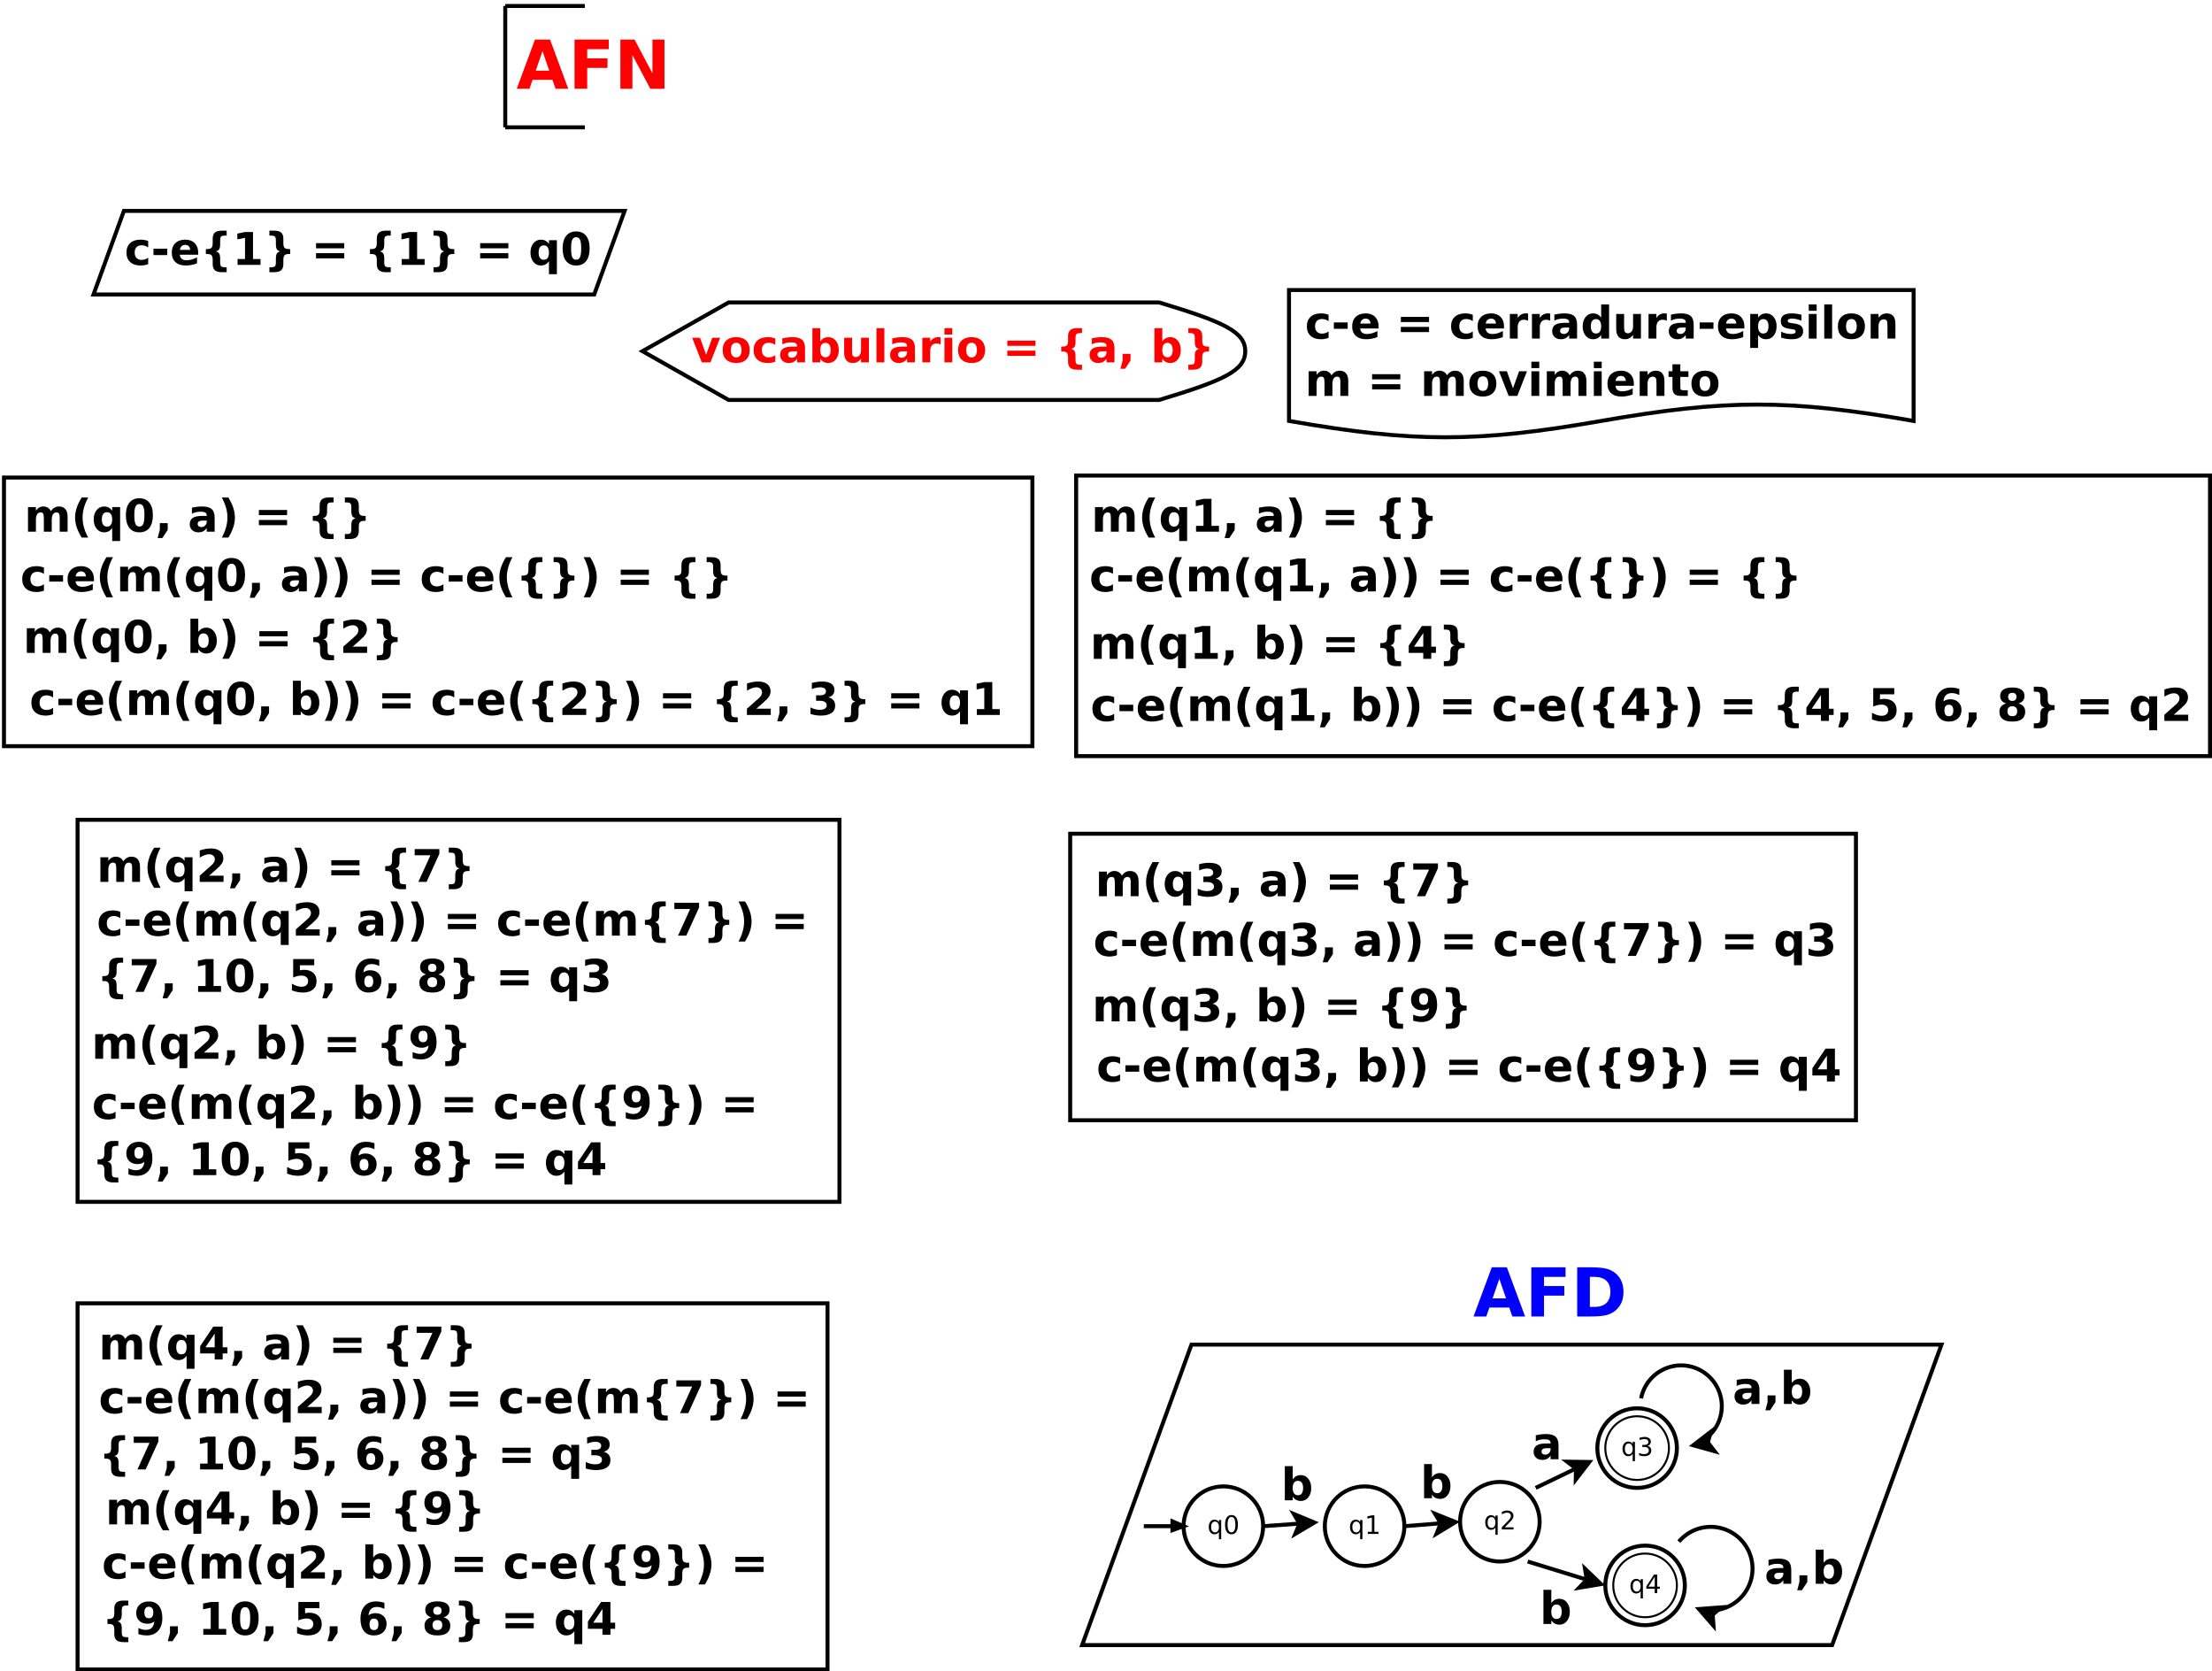 <?xml version="1.0" encoding="UTF-8"?>
<svg xmlns="http://www.w3.org/2000/svg" xmlns:xlink="http://www.w3.org/1999/xlink" width="1112pt" height="840pt" viewBox="0 0 1112 840" version="1.1">
<defs>
<g>
<symbol overflow="visible" id="glyph0-0">
<path style="stroke:none;" d="M 1.688 6 L 1.688 -23.906 L 18.641 -23.906 L 18.641 6 Z M 3.594 4.109 L 16.75 4.109 L 16.75 -22 L 3.594 -22 Z M 3.594 4.109 "/>
</symbol>
<symbol overflow="visible" id="glyph0-1">
<path style="stroke:none;" d="M 18.109 -4.5 L 8.141 -4.5 L 6.578 0 L 0.172 0 L 9.328 -24.719 L 16.922 -24.719 L 26.078 0 L 19.672 0 Z M 9.734 -9.094 L 16.5 -9.094 L 13.125 -18.922 Z M 9.734 -9.094 "/>
</symbol>
<symbol overflow="visible" id="glyph0-2">
<path style="stroke:none;" d="M 3.109 -24.719 L 20.312 -24.719 L 20.312 -19.906 L 9.484 -19.906 L 9.484 -15.297 L 19.672 -15.297 L 19.672 -10.484 L 9.484 -10.484 L 9.484 0 L 3.109 0 Z M 3.109 -24.719 "/>
</symbol>
<symbol overflow="visible" id="glyph0-3">
<path style="stroke:none;" d="M 9.484 -19.906 L 9.484 -4.812 L 11.766 -4.812 C 14.367 -4.812 16.359 -5.457 17.734 -6.75 C 19.109 -8.039 19.797 -9.922 19.797 -12.391 C 19.797 -14.836 19.109 -16.703 17.734 -17.984 C 16.367 -19.266 14.379 -19.906 11.766 -19.906 Z M 3.109 -24.719 L 9.828 -24.719 C 13.586 -24.719 16.383 -24.445 18.219 -23.906 C 20.051 -23.375 21.629 -22.469 22.953 -21.188 C 24.109 -20.07 24.969 -18.785 25.531 -17.328 C 26.094 -15.879 26.375 -14.234 26.375 -12.391 C 26.375 -10.516 26.094 -8.848 25.531 -7.391 C 24.969 -5.93 24.109 -4.645 22.953 -3.531 C 21.617 -2.25 20.023 -1.336 18.172 -0.797 C 16.316 -0.266 13.535 0 9.828 0 L 3.109 0 Z M 3.109 -24.719 "/>
</symbol>
<symbol overflow="visible" id="glyph0-4">
<path style="stroke:none;" d="M 3.109 -24.719 L 10.234 -24.719 L 19.219 -7.766 L 19.219 -24.719 L 25.266 -24.719 L 25.266 0 L 18.141 0 L 9.156 -16.953 L 9.156 0 L 3.109 0 Z M 3.109 -24.719 "/>
</symbol>
<symbol overflow="visible" id="glyph1-0">
<path style="stroke:none;" d="M 1.125 4 L 1.125 -15.953 L 12.438 -15.953 L 12.438 4 Z M 2.391 2.734 L 11.188 2.734 L 11.188 -14.688 L 2.391 -14.688 Z M 2.391 2.734 "/>
</symbol>
<symbol overflow="visible" id="glyph1-1">
<path style="stroke:none;" d="M 11.891 -11.984 L 11.891 -8.766 C 11.359 -9.129 10.82 -9.398 10.281 -9.578 C 9.738 -9.754 9.176 -9.844 8.594 -9.844 C 7.488 -9.844 6.629 -9.52 6.016 -8.875 C 5.398 -8.227 5.094 -7.328 5.094 -6.172 C 5.094 -5.016 5.398 -4.113 6.016 -3.469 C 6.629 -2.82 7.488 -2.5 8.594 -2.5 C 9.207 -2.5 9.789 -2.594 10.344 -2.781 C 10.906 -2.969 11.422 -3.238 11.891 -3.594 L 11.891 -0.359 C 11.273 -0.129 10.648 0.039 10.016 0.156 C 9.379 0.27 8.738 0.328 8.094 0.328 C 5.863 0.328 4.117 -0.242 2.859 -1.391 C 1.598 -2.535 0.969 -4.129 0.969 -6.172 C 0.969 -8.211 1.598 -9.805 2.859 -10.953 C 4.117 -12.098 5.863 -12.672 8.094 -12.672 C 8.738 -12.672 9.375 -12.613 10 -12.5 C 10.633 -12.383 11.266 -12.211 11.891 -11.984 Z M 11.891 -11.984 "/>
</symbol>
<symbol overflow="visible" id="glyph1-2">
<path style="stroke:none;" d="M 1.219 -8.125 L 8.156 -8.125 L 8.156 -4.906 L 1.219 -4.906 Z M 1.219 -8.125 "/>
</symbol>
<symbol overflow="visible" id="glyph1-3">
<path style="stroke:none;" d="M 14.25 -6.219 L 14.25 -5.094 L 5 -5.094 C 5.094 -4.164 5.426 -3.469 6 -3 C 6.582 -2.539 7.391 -2.312 8.422 -2.312 C 9.254 -2.312 10.102 -2.43 10.969 -2.672 C 11.844 -2.922 12.742 -3.297 13.672 -3.797 L 13.672 -0.75 C 12.734 -0.395 11.797 -0.129 10.859 0.047 C 9.922 0.234 8.984 0.328 8.047 0.328 C 5.805 0.328 4.066 -0.238 2.828 -1.375 C 1.586 -2.52 0.969 -4.117 0.969 -6.172 C 0.969 -8.191 1.578 -9.781 2.797 -10.938 C 4.016 -12.094 5.691 -12.672 7.828 -12.672 C 9.773 -12.672 11.332 -12.082 12.5 -10.906 C 13.664 -9.738 14.25 -8.176 14.25 -6.219 Z M 10.188 -7.531 C 10.188 -8.281 9.969 -8.883 9.531 -9.344 C 9.094 -9.812 8.52 -10.047 7.812 -10.047 C 7.039 -10.047 6.414 -9.828 5.938 -9.391 C 5.457 -8.961 5.16 -8.344 5.047 -7.531 Z M 10.188 -7.531 "/>
</symbol>
<symbol overflow="visible" id="glyph1-4">
<path style="stroke:none;" d="M 13.281 1.203 L 13.281 3.688 L 10.875 3.688 C 9.27 3.688 8.098 3.363 7.359 2.719 C 6.629 2.07 6.266 1.035 6.266 -0.391 L 6.266 -2.5 C 6.266 -3.613 6.066 -4.383 5.672 -4.812 C 5.273 -5.238 4.551 -5.453 3.5 -5.453 L 2.828 -5.453 L 2.828 -7.922 L 3.5 -7.922 C 4.551 -7.922 5.273 -8.133 5.672 -8.562 C 6.066 -8.988 6.266 -9.754 6.266 -10.859 L 6.266 -13.125 C 6.266 -14.539 6.629 -15.57 7.359 -16.219 C 8.098 -16.863 9.27 -17.188 10.875 -17.188 L 13.281 -17.188 L 13.281 -14.703 L 12.516 -14.703 C 11.473 -14.703 10.797 -14.539 10.484 -14.219 C 10.172 -13.906 10.016 -13.223 10.016 -12.172 L 10.016 -10.344 C 10.016 -9.188 9.848 -8.344 9.516 -7.812 C 9.191 -7.289 8.625 -6.941 7.812 -6.766 C 8.625 -6.566 9.191 -6.203 9.516 -5.672 C 9.848 -5.148 10.016 -4.316 10.016 -3.172 L 10.016 -1.344 C 10.016 -0.281 10.172 0.406 10.484 0.719 C 10.797 1.039 11.473 1.203 12.516 1.203 Z M 13.281 1.203 "/>
</symbol>
<symbol overflow="visible" id="glyph1-5">
<path style="stroke:none;" d="M 2.656 -2.938 L 6.406 -2.938 L 6.406 -13.594 L 2.547 -12.797 L 2.547 -15.703 L 6.391 -16.5 L 10.422 -16.5 L 10.422 -2.938 L 14.188 -2.938 L 14.188 0 L 2.656 0 Z M 2.656 -2.938 "/>
</symbol>
<symbol overflow="visible" id="glyph1-6">
<path style="stroke:none;" d="M 2.828 1.203 L 3.594 1.203 C 4.625 1.203 5.297 1.039 5.609 0.719 C 5.93 0.406 6.094 -0.281 6.094 -1.344 L 6.094 -3.172 C 6.094 -4.316 6.254 -5.148 6.578 -5.672 C 6.91 -6.203 7.488 -6.566 8.312 -6.766 C 7.488 -6.941 6.91 -7.289 6.578 -7.812 C 6.254 -8.344 6.094 -9.188 6.094 -10.344 L 6.094 -12.172 C 6.094 -13.223 5.93 -13.906 5.609 -14.219 C 5.297 -14.539 4.625 -14.703 3.594 -14.703 L 2.828 -14.703 L 2.828 -17.188 L 5.219 -17.188 C 6.832 -17.188 8.004 -16.863 8.734 -16.219 C 9.473 -15.57 9.844 -14.539 9.844 -13.125 L 9.844 -10.859 C 9.844 -9.754 10.039 -8.988 10.438 -8.562 C 10.832 -8.133 11.555 -7.922 12.609 -7.922 L 13.281 -7.922 L 13.281 -5.453 L 12.609 -5.453 C 11.555 -5.453 10.832 -5.238 10.438 -4.812 C 10.039 -4.383 9.844 -3.613 9.844 -2.5 L 9.844 -0.391 C 9.844 1.035 9.473 2.07 8.734 2.719 C 8.004 3.363 6.832 3.688 5.219 3.688 L 2.828 3.688 Z M 2.828 1.203 "/>
</symbol>
<symbol overflow="visible" id="glyph1-7">
<path style="stroke:none;" d=""/>
</symbol>
<symbol overflow="visible" id="glyph1-8">
<path style="stroke:none;" d="M 2.391 -10.906 L 16.562 -10.906 L 16.562 -8.312 L 2.391 -8.312 Z M 2.391 -5.875 L 16.562 -5.875 L 16.562 -3.266 L 2.391 -3.266 Z M 2.391 -5.875 "/>
</symbol>
<symbol overflow="visible" id="glyph1-9">
<path style="stroke:none;" d="M 7.719 -9.797 C 6.875 -9.797 6.227 -9.484 5.781 -8.859 C 5.332 -8.242 5.109 -7.348 5.109 -6.172 C 5.109 -4.992 5.332 -4.094 5.781 -3.469 C 6.227 -2.852 6.875 -2.547 7.719 -2.547 C 8.562 -2.547 9.203 -2.852 9.641 -3.469 C 10.086 -4.094 10.312 -4.992 10.312 -6.172 C 10.312 -7.348 10.086 -8.242 9.641 -8.859 C 9.203 -9.484 8.562 -9.797 7.719 -9.797 Z M 10.312 -1.797 C 9.77 -1.066 9.172 -0.531 8.516 -0.188 C 7.859 0.156 7.098 0.328 6.234 0.328 C 4.711 0.328 3.461 -0.273 2.484 -1.484 C 1.504 -2.703 1.016 -4.266 1.016 -6.172 C 1.016 -8.078 1.504 -9.633 2.484 -10.844 C 3.461 -12.051 4.711 -12.656 6.234 -12.656 C 7.098 -12.656 7.859 -12.484 8.516 -12.141 C 9.172 -11.805 9.77 -11.273 10.312 -10.547 L 10.312 -12.375 L 14.297 -12.375 L 14.297 4.703 L 10.312 4.703 Z M 10.312 -1.797 "/>
</symbol>
<symbol overflow="visible" id="glyph1-10">
<path style="stroke:none;" d="M 10.406 -8.266 C 10.406 -10.328 10.211 -11.781 9.828 -12.625 C 9.441 -13.469 8.789 -13.891 7.875 -13.891 C 6.957 -13.891 6.301 -13.469 5.906 -12.625 C 5.52 -11.781 5.328 -10.328 5.328 -8.266 C 5.328 -6.18 5.52 -4.711 5.906 -3.859 C 6.301 -3.004 6.957 -2.578 7.875 -2.578 C 8.781 -2.578 9.426 -3.004 9.812 -3.859 C 10.207 -4.711 10.406 -6.18 10.406 -8.266 Z M 14.656 -8.234 C 14.656 -5.492 14.066 -3.379 12.891 -1.891 C 11.711 -0.41 10.039 0.328 7.875 0.328 C 5.707 0.328 4.031 -0.41 2.844 -1.891 C 1.664 -3.379 1.078 -5.492 1.078 -8.234 C 1.078 -10.973 1.664 -13.082 2.844 -14.562 C 4.031 -16.051 5.707 -16.797 7.875 -16.797 C 10.039 -16.797 11.711 -16.051 12.891 -14.562 C 14.066 -13.082 14.656 -10.973 14.656 -8.234 Z M 14.656 -8.234 "/>
</symbol>
<symbol overflow="visible" id="glyph1-11">
<path style="stroke:none;" d="M 0.344 -12.375 L 4.297 -12.375 L 7.375 -3.828 L 10.453 -12.375 L 14.422 -12.375 L 9.547 0 L 5.203 0 Z M 0.344 -12.375 "/>
</symbol>
<symbol overflow="visible" id="glyph1-12">
<path style="stroke:none;" d="M 7.781 -9.844 C 6.906 -9.844 6.238 -9.523 5.781 -8.891 C 5.32 -8.266 5.094 -7.359 5.094 -6.172 C 5.094 -4.984 5.32 -4.07 5.781 -3.438 C 6.238 -2.812 6.906 -2.5 7.781 -2.5 C 8.645 -2.5 9.305 -2.812 9.766 -3.438 C 10.223 -4.07 10.453 -4.984 10.453 -6.172 C 10.453 -7.359 10.223 -8.266 9.766 -8.891 C 9.305 -9.523 8.645 -9.844 7.781 -9.844 Z M 7.781 -12.672 C 9.914 -12.672 11.582 -12.094 12.781 -10.938 C 13.977 -9.789 14.578 -8.203 14.578 -6.172 C 14.578 -4.141 13.977 -2.547 12.781 -1.391 C 11.582 -0.242 9.914 0.328 7.781 0.328 C 5.645 0.328 3.973 -0.242 2.766 -1.391 C 1.566 -2.547 0.969 -4.141 0.969 -6.172 C 0.969 -8.203 1.566 -9.789 2.766 -10.938 C 3.973 -12.094 5.645 -12.672 7.781 -12.672 Z M 7.781 -12.672 "/>
</symbol>
<symbol overflow="visible" id="glyph1-13">
<path style="stroke:none;" d="M 7.453 -5.562 C 6.617 -5.562 5.992 -5.422 5.578 -5.141 C 5.16 -4.867 4.953 -4.457 4.953 -3.906 C 4.953 -3.406 5.117 -3.016 5.453 -2.734 C 5.797 -2.453 6.266 -2.312 6.859 -2.312 C 7.598 -2.312 8.223 -2.578 8.734 -3.109 C 9.242 -3.641 9.5 -4.305 9.5 -5.109 L 9.5 -5.562 Z M 13.484 -7.062 L 13.484 0 L 9.5 0 L 9.5 -1.828 C 8.969 -1.078 8.367 -0.531 7.703 -0.188 C 7.047 0.156 6.242 0.328 5.297 0.328 C 4.016 0.328 2.973 -0.047 2.172 -0.797 C 1.367 -1.547 0.969 -2.52 0.969 -3.719 C 0.969 -5.164 1.469 -6.227 2.469 -6.906 C 3.469 -7.582 5.035 -7.922 7.172 -7.922 L 9.5 -7.922 L 9.5 -8.234 C 9.5 -8.859 9.25 -9.316 8.75 -9.609 C 8.258 -9.898 7.492 -10.047 6.453 -10.047 C 5.609 -10.047 4.82 -9.957 4.094 -9.781 C 3.363 -9.613 2.688 -9.363 2.062 -9.031 L 2.062 -12.047 C 2.906 -12.242 3.754 -12.395 4.609 -12.5 C 5.461 -12.613 6.316 -12.672 7.172 -12.672 C 9.398 -12.672 11.008 -12.227 12 -11.344 C 12.988 -10.469 13.484 -9.039 13.484 -7.062 Z M 13.484 -7.062 "/>
</symbol>
<symbol overflow="visible" id="glyph1-14">
<path style="stroke:none;" d="M 8.484 -2.547 C 9.328 -2.547 9.973 -2.852 10.422 -3.469 C 10.867 -4.094 11.094 -4.992 11.094 -6.172 C 11.094 -7.348 10.867 -8.242 10.422 -8.859 C 9.973 -9.484 9.328 -9.797 8.484 -9.797 C 7.641 -9.797 6.988 -9.484 6.531 -8.859 C 6.082 -8.242 5.859 -7.348 5.859 -6.172 C 5.859 -5.004 6.082 -4.109 6.531 -3.484 C 6.988 -2.859 7.641 -2.547 8.484 -2.547 Z M 5.859 -10.562 C 6.398 -11.281 7 -11.812 7.656 -12.156 C 8.32 -12.5 9.086 -12.672 9.953 -12.672 C 11.473 -12.672 12.723 -12.062 13.703 -10.844 C 14.68 -9.633 15.172 -8.078 15.172 -6.172 C 15.172 -4.266 14.68 -2.703 13.703 -1.484 C 12.723 -0.273 11.473 0.328 9.953 0.328 C 9.086 0.328 8.32 0.156 7.656 -0.188 C 7 -0.531 6.398 -1.066 5.859 -1.797 L 5.859 0 L 1.906 0 L 1.906 -17.188 L 5.859 -17.188 Z M 5.859 -10.562 "/>
</symbol>
<symbol overflow="visible" id="glyph1-15">
<path style="stroke:none;" d="M 1.766 -4.812 L 1.766 -12.375 L 5.75 -12.375 L 5.75 -11.141 C 5.75 -10.461 5.742 -9.617 5.734 -8.609 C 5.723 -7.598 5.719 -6.922 5.719 -6.578 C 5.719 -5.586 5.742 -4.875 5.797 -4.438 C 5.848 -4 5.938 -3.68 6.062 -3.484 C 6.227 -3.223 6.441 -3.02 6.703 -2.875 C 6.961 -2.738 7.258 -2.672 7.594 -2.672 C 8.426 -2.672 9.078 -2.988 9.547 -3.625 C 10.016 -4.258 10.25 -5.141 10.25 -6.266 L 10.25 -12.375 L 14.203 -12.375 L 14.203 0 L 10.25 0 L 10.25 -1.797 C 9.656 -1.066 9.023 -0.531 8.359 -0.188 C 7.691 0.156 6.957 0.328 6.156 0.328 C 4.727 0.328 3.641 -0.109 2.891 -0.984 C 2.141 -1.867 1.766 -3.145 1.766 -4.812 Z M 1.766 -4.812 "/>
</symbol>
<symbol overflow="visible" id="glyph1-16">
<path style="stroke:none;" d="M 1.906 -17.188 L 5.859 -17.188 L 5.859 0 L 1.906 0 Z M 1.906 -17.188 "/>
</symbol>
<symbol overflow="visible" id="glyph1-17">
<path style="stroke:none;" d="M 11.094 -9 C 10.75 -9.164 10.406 -9.285 10.062 -9.359 C 9.719 -9.441 9.375 -9.484 9.031 -9.484 C 8.008 -9.484 7.223 -9.156 6.672 -8.5 C 6.129 -7.844 5.859 -6.91 5.859 -5.703 L 5.859 0 L 1.906 0 L 1.906 -12.375 L 5.859 -12.375 L 5.859 -10.344 C 6.367 -11.156 6.953 -11.742 7.609 -12.109 C 8.266 -12.484 9.051 -12.672 9.969 -12.672 C 10.102 -12.672 10.25 -12.664 10.406 -12.656 C 10.562 -12.645 10.785 -12.617 11.078 -12.578 Z M 11.094 -9 "/>
</symbol>
<symbol overflow="visible" id="glyph1-18">
<path style="stroke:none;" d="M 1.906 -12.375 L 5.859 -12.375 L 5.859 0 L 1.906 0 Z M 1.906 -17.188 L 5.859 -17.188 L 5.859 -13.969 L 1.906 -13.969 Z M 1.906 -17.188 "/>
</symbol>
<symbol overflow="visible" id="glyph1-19">
<path style="stroke:none;" d="M 2.312 -4.281 L 6.281 -4.281 L 6.281 -0.906 L 3.562 3.219 L 1.203 3.219 L 2.312 -0.906 Z M 2.312 -4.281 "/>
</symbol>
<symbol overflow="visible" id="glyph1-20">
<path style="stroke:none;" d="M 13.375 -10.312 C 13.875 -11.082 14.469 -11.664 15.156 -12.062 C 15.844 -12.469 16.598 -12.672 17.422 -12.672 C 18.836 -12.672 19.914 -12.234 20.656 -11.359 C 21.406 -10.484 21.781 -9.207 21.781 -7.531 L 21.781 0 L 17.812 0 L 17.812 -6.453 C 17.812 -6.547 17.812 -6.645 17.812 -6.75 C 17.82 -6.852 17.828 -7 17.828 -7.188 C 17.828 -8.062 17.695 -8.695 17.438 -9.094 C 17.188 -9.488 16.773 -9.688 16.203 -9.688 C 15.441 -9.688 14.859 -9.375 14.453 -8.75 C 14.047 -8.133 13.832 -7.242 13.812 -6.078 L 13.812 0 L 9.844 0 L 9.844 -6.453 C 9.844 -7.816 9.723 -8.695 9.484 -9.094 C 9.254 -9.488 8.836 -9.688 8.234 -9.688 C 7.473 -9.688 6.883 -9.375 6.469 -8.75 C 6.062 -8.133 5.859 -7.25 5.859 -6.094 L 5.859 0 L 1.875 0 L 1.875 -12.375 L 5.859 -12.375 L 5.859 -10.562 C 6.336 -11.258 6.891 -11.785 7.516 -12.141 C 8.148 -12.492 8.848 -12.672 9.609 -12.672 C 10.461 -12.672 11.219 -12.461 11.875 -12.047 C 12.531 -11.641 13.031 -11.062 13.375 -10.312 Z M 13.375 -10.312 "/>
</symbol>
<symbol overflow="visible" id="glyph1-21">
<path style="stroke:none;" d="M 8.531 2.984 L 5.25 2.984 C 4.125 1.16 3.289 -0.566 2.75 -2.203 C 2.207 -3.836 1.938 -5.461 1.938 -7.078 C 1.938 -8.691 2.207 -10.328 2.75 -11.984 C 3.289 -13.641 4.125 -15.367 5.25 -17.172 L 8.531 -17.172 C 7.582 -15.422 6.875 -13.711 6.406 -12.047 C 5.938 -10.379 5.703 -8.734 5.703 -7.109 C 5.703 -5.473 5.938 -3.816 6.406 -2.141 C 6.875 -0.473 7.582 1.234 8.531 2.984 Z M 8.531 2.984 "/>
</symbol>
<symbol overflow="visible" id="glyph1-22">
<path style="stroke:none;" d="M 1.812 2.984 C 2.75 1.234 3.453 -0.473 3.922 -2.141 C 4.398 -3.816 4.641 -5.473 4.641 -7.109 C 4.641 -8.734 4.398 -10.379 3.922 -12.047 C 3.453 -13.711 2.75 -15.422 1.812 -17.172 L 5.094 -17.172 C 6.207 -15.367 7.035 -13.641 7.578 -11.984 C 8.117 -10.328 8.391 -8.691 8.391 -7.078 C 8.391 -5.461 8.117 -3.836 7.578 -2.203 C 7.047 -0.566 6.219 1.16 5.094 2.984 Z M 1.812 2.984 "/>
</symbol>
<symbol overflow="visible" id="glyph1-23">
<path style="stroke:none;" d="M 6.516 -3.125 L 13.781 -3.125 L 13.781 0 L 1.797 0 L 1.797 -3.125 L 7.812 -8.438 C 8.344 -8.926 8.738 -9.398 9 -9.859 C 9.258 -10.328 9.391 -10.812 9.391 -11.312 C 9.391 -12.082 9.129 -12.703 8.609 -13.172 C 8.086 -13.648 7.398 -13.891 6.547 -13.891 C 5.879 -13.891 5.148 -13.742 4.359 -13.453 C 3.578 -13.172 2.734 -12.754 1.828 -12.203 L 1.828 -15.812 C 2.785 -16.133 3.734 -16.379 4.672 -16.547 C 5.609 -16.711 6.523 -16.797 7.422 -16.797 C 9.398 -16.797 10.938 -16.359 12.031 -15.484 C 13.125 -14.617 13.672 -13.41 13.672 -11.859 C 13.672 -10.953 13.438 -10.109 12.969 -9.328 C 12.508 -8.555 11.535 -7.52 10.047 -6.219 Z M 6.516 -3.125 "/>
</symbol>
<symbol overflow="visible" id="glyph1-24">
<path style="stroke:none;" d="M 10.547 -8.891 C 11.648 -8.609 12.488 -8.109 13.062 -7.391 C 13.645 -6.68 13.938 -5.781 13.938 -4.688 C 13.938 -3.051 13.312 -1.805 12.062 -0.953 C 10.812 -0.098 8.984 0.328 6.578 0.328 C 5.734 0.328 4.883 0.254 4.031 0.109 C 3.188 -0.023 2.348 -0.227 1.516 -0.5 L 1.516 -3.781 C 2.305 -3.383 3.094 -3.082 3.875 -2.875 C 4.664 -2.676 5.441 -2.578 6.203 -2.578 C 7.328 -2.578 8.188 -2.77 8.781 -3.156 C 9.383 -3.551 9.688 -4.113 9.688 -4.844 C 9.688 -5.594 9.379 -6.16 8.766 -6.547 C 8.148 -6.93 7.242 -7.125 6.047 -7.125 L 4.344 -7.125 L 4.344 -9.859 L 6.125 -9.859 C 7.195 -9.859 7.992 -10.023 8.516 -10.359 C 9.035 -10.703 9.297 -11.211 9.297 -11.891 C 9.297 -12.523 9.039 -13.016 8.531 -13.359 C 8.031 -13.711 7.316 -13.891 6.391 -13.891 C 5.703 -13.891 5.008 -13.812 4.312 -13.656 C 3.613 -13.5 2.914 -13.27 2.219 -12.969 L 2.219 -16.078 C 3.062 -16.316 3.895 -16.492 4.719 -16.609 C 5.539 -16.734 6.348 -16.797 7.141 -16.797 C 9.285 -16.797 10.891 -16.441 11.953 -15.734 C 13.023 -15.035 13.562 -13.977 13.562 -12.562 C 13.562 -11.594 13.305 -10.801 12.797 -10.188 C 12.285 -9.57 11.535 -9.141 10.547 -8.891 Z M 10.547 -8.891 "/>
</symbol>
<symbol overflow="visible" id="glyph1-25">
<path style="stroke:none;" d="M 8.328 -12.984 L 3.672 -6.094 L 8.328 -6.094 Z M 7.625 -16.5 L 12.344 -16.5 L 12.344 -6.094 L 14.703 -6.094 L 14.703 -3 L 12.344 -3 L 12.344 0 L 8.328 0 L 8.328 -3 L 1.016 -3 L 1.016 -6.656 Z M 7.625 -16.5 "/>
</symbol>
<symbol overflow="visible" id="glyph1-26">
<path style="stroke:none;" d="M 2.391 -16.5 L 12.969 -16.5 L 12.969 -13.375 L 5.781 -13.375 L 5.781 -10.812 C 6.113 -10.906 6.441 -10.973 6.766 -11.016 C 7.098 -11.066 7.438 -11.094 7.781 -11.094 C 9.789 -11.094 11.352 -10.586 12.469 -9.578 C 13.594 -8.578 14.156 -7.176 14.156 -5.375 C 14.156 -3.594 13.547 -2.195 12.328 -1.188 C 11.109 -0.176 9.422 0.328 7.266 0.328 C 6.328 0.328 5.398 0.234 4.484 0.047 C 3.566 -0.129 2.656 -0.398 1.75 -0.766 L 1.75 -4.125 C 2.645 -3.602 3.492 -3.211 4.297 -2.953 C 5.109 -2.703 5.867 -2.578 6.578 -2.578 C 7.609 -2.578 8.422 -2.828 9.016 -3.328 C 9.609 -3.836 9.906 -4.52 9.906 -5.375 C 9.906 -6.25 9.609 -6.938 9.016 -7.438 C 8.422 -7.938 7.609 -8.188 6.578 -8.188 C 5.973 -8.188 5.32 -8.109 4.625 -7.953 C 3.938 -7.797 3.191 -7.551 2.391 -7.219 Z M 2.391 -16.5 "/>
</symbol>
<symbol overflow="visible" id="glyph1-27">
<path style="stroke:none;" d="M 8.188 -8.141 C 7.445 -8.141 6.891 -7.895 6.516 -7.406 C 6.141 -6.926 5.953 -6.207 5.953 -5.25 C 5.953 -4.281 6.141 -3.555 6.516 -3.078 C 6.891 -2.598 7.445 -2.359 8.188 -2.359 C 8.938 -2.359 9.492 -2.598 9.859 -3.078 C 10.234 -3.555 10.422 -4.281 10.422 -5.25 C 10.422 -6.207 10.234 -6.926 9.859 -7.406 C 9.492 -7.895 8.938 -8.141 8.188 -8.141 Z M 13.438 -16.062 L 13.438 -13.016 C 12.738 -13.348 12.082 -13.594 11.469 -13.75 C 10.852 -13.906 10.25 -13.984 9.656 -13.984 C 8.383 -13.984 7.395 -13.629 6.688 -12.922 C 5.988 -12.223 5.578 -11.18 5.453 -9.797 C 5.941 -10.16 6.469 -10.43 7.031 -10.609 C 7.602 -10.785 8.223 -10.875 8.891 -10.875 C 10.578 -10.875 11.938 -10.379 12.969 -9.391 C 14.008 -8.41 14.531 -7.125 14.531 -5.531 C 14.531 -3.758 13.953 -2.336 12.797 -1.266 C 11.641 -0.203 10.086 0.328 8.141 0.328 C 5.992 0.328 4.332 -0.395 3.156 -1.844 C 1.988 -3.289 1.406 -5.348 1.406 -8.016 C 1.406 -10.734 2.094 -12.867 3.469 -14.422 C 4.844 -15.984 6.723 -16.766 9.109 -16.766 C 9.867 -16.766 10.602 -16.707 11.312 -16.594 C 12.031 -16.477 12.738 -16.301 13.438 -16.062 Z M 13.438 -16.062 "/>
</symbol>
<symbol overflow="visible" id="glyph1-28">
<path style="stroke:none;" d="M 7.875 -7.375 C 7.082 -7.375 6.473 -7.156 6.047 -6.719 C 5.617 -6.289 5.406 -5.672 5.406 -4.859 C 5.406 -4.047 5.617 -3.426 6.047 -3 C 6.473 -2.57 7.082 -2.359 7.875 -2.359 C 8.664 -2.359 9.27 -2.57 9.688 -3 C 10.102 -3.426 10.312 -4.047 10.312 -4.859 C 10.312 -5.68 10.102 -6.305 9.688 -6.734 C 9.27 -7.16 8.664 -7.375 7.875 -7.375 Z M 4.766 -8.781 C 3.766 -9.082 3.008 -9.547 2.5 -10.172 C 2 -10.797 1.75 -11.578 1.75 -12.516 C 1.75 -13.91 2.266 -14.973 3.297 -15.703 C 4.336 -16.43 5.863 -16.797 7.875 -16.797 C 9.875 -16.797 11.391 -16.43 12.422 -15.703 C 13.461 -14.973 13.984 -13.91 13.984 -12.516 C 13.984 -11.578 13.727 -10.797 13.219 -10.172 C 12.707 -9.547 11.953 -9.082 10.953 -8.781 C 12.066 -8.469 12.91 -7.961 13.484 -7.266 C 14.055 -6.578 14.344 -5.703 14.344 -4.641 C 14.344 -3.004 13.797 -1.766 12.703 -0.922 C 11.617 -0.086 10.008 0.328 7.875 0.328 C 5.727 0.328 4.109 -0.086 3.016 -0.922 C 1.922 -1.766 1.375 -3.004 1.375 -4.641 C 1.375 -5.703 1.66 -6.578 2.234 -7.266 C 2.805 -7.961 3.648 -8.469 4.766 -8.781 Z M 5.766 -12.078 C 5.766 -11.43 5.945 -10.93 6.312 -10.578 C 6.676 -10.223 7.195 -10.047 7.875 -10.047 C 8.539 -10.047 9.051 -10.223 9.406 -10.578 C 9.77 -10.93 9.953 -11.43 9.953 -12.078 C 9.953 -12.734 9.77 -13.238 9.406 -13.594 C 9.051 -13.945 8.539 -14.125 7.875 -14.125 C 7.195 -14.125 6.676 -13.945 6.312 -13.594 C 5.945 -13.238 5.766 -12.734 5.766 -12.078 Z M 5.766 -12.078 "/>
</symbol>
<symbol overflow="visible" id="glyph1-29">
<path style="stroke:none;" d="M 1.516 -16.5 L 13.938 -16.5 L 13.938 -14.094 L 7.516 0 L 3.375 0 L 9.453 -13.375 L 1.516 -13.375 Z M 1.516 -16.5 "/>
</symbol>
<symbol overflow="visible" id="glyph1-30">
<path style="stroke:none;" d="M 2.266 -0.359 L 2.266 -3.406 C 2.941 -3.094 3.586 -2.859 4.203 -2.703 C 4.828 -2.547 5.441 -2.469 6.047 -2.469 C 7.305 -2.469 8.289 -2.816 9 -3.516 C 9.707 -4.223 10.125 -5.27 10.25 -6.656 C 9.75 -6.281 9.211 -6 8.641 -5.812 C 8.078 -5.633 7.469 -5.547 6.812 -5.547 C 5.125 -5.547 3.758 -6.035 2.719 -7.016 C 1.688 -8.004 1.172 -9.301 1.172 -10.906 C 1.172 -12.676 1.742 -14.094 2.891 -15.156 C 4.047 -16.227 5.594 -16.766 7.531 -16.766 C 9.688 -16.766 11.352 -16.039 12.531 -14.594 C 13.707 -13.145 14.297 -11.094 14.297 -8.438 C 14.297 -5.719 13.602 -3.578 12.219 -2.016 C 10.844 -0.453 8.957 0.328 6.562 0.328 C 5.789 0.328 5.051 0.27 4.344 0.156 C 3.633 0.039 2.941 -0.129 2.266 -0.359 Z M 7.516 -8.312 C 8.254 -8.312 8.812 -8.551 9.188 -9.031 C 9.562 -9.508 9.75 -10.234 9.75 -11.203 C 9.75 -12.16 9.562 -12.879 9.188 -13.359 C 8.812 -13.848 8.254 -14.094 7.516 -14.094 C 6.766 -14.094 6.203 -13.848 5.828 -13.359 C 5.453 -12.879 5.266 -12.16 5.266 -11.203 C 5.266 -10.234 5.453 -9.508 5.828 -9.031 C 6.203 -8.551 6.766 -8.312 7.516 -8.312 Z M 7.516 -8.312 "/>
</symbol>
<symbol overflow="visible" id="glyph1-31">
<path style="stroke:none;" d="M 10.312 -10.562 L 10.312 -17.188 L 14.297 -17.188 L 14.297 0 L 10.312 0 L 10.312 -1.797 C 9.77 -1.066 9.172 -0.531 8.516 -0.188 C 7.859 0.156 7.098 0.328 6.234 0.328 C 4.711 0.328 3.461 -0.273 2.484 -1.484 C 1.504 -2.703 1.016 -4.266 1.016 -6.172 C 1.016 -8.078 1.504 -9.633 2.484 -10.844 C 3.461 -12.062 4.711 -12.672 6.234 -12.672 C 7.086 -12.672 7.844 -12.5 8.5 -12.156 C 9.164 -11.812 9.77 -11.281 10.312 -10.562 Z M 7.719 -2.547 C 8.562 -2.547 9.203 -2.852 9.641 -3.469 C 10.086 -4.094 10.312 -4.992 10.312 -6.172 C 10.312 -7.348 10.086 -8.242 9.641 -8.859 C 9.203 -9.484 8.562 -9.797 7.719 -9.797 C 6.875 -9.797 6.227 -9.484 5.781 -8.859 C 5.332 -8.242 5.109 -7.348 5.109 -6.172 C 5.109 -4.992 5.332 -4.094 5.781 -3.469 C 6.227 -2.852 6.875 -2.547 7.719 -2.547 Z M 7.719 -2.547 "/>
</symbol>
<symbol overflow="visible" id="glyph1-32">
<path style="stroke:none;" d="M 5.859 -1.797 L 5.859 4.703 L 1.906 4.703 L 1.906 -12.375 L 5.859 -12.375 L 5.859 -10.562 C 6.398 -11.281 7 -11.812 7.656 -12.156 C 8.32 -12.5 9.086 -12.672 9.953 -12.672 C 11.473 -12.672 12.723 -12.062 13.703 -10.844 C 14.68 -9.633 15.172 -8.078 15.172 -6.172 C 15.172 -4.266 14.68 -2.703 13.703 -1.484 C 12.723 -0.273 11.473 0.328 9.953 0.328 C 9.086 0.328 8.32 0.156 7.656 -0.188 C 7 -0.531 6.398 -1.066 5.859 -1.797 Z M 8.484 -9.797 C 7.641 -9.797 6.988 -9.484 6.531 -8.859 C 6.082 -8.242 5.859 -7.348 5.859 -6.172 C 5.859 -5.004 6.082 -4.109 6.531 -3.484 C 6.988 -2.859 7.641 -2.547 8.484 -2.547 C 9.328 -2.547 9.973 -2.852 10.422 -3.469 C 10.867 -4.094 11.094 -4.992 11.094 -6.172 C 11.094 -7.348 10.867 -8.242 10.422 -8.859 C 9.973 -9.484 9.328 -9.797 8.484 -9.797 Z M 8.484 -9.797 "/>
</symbol>
<symbol overflow="visible" id="glyph1-33">
<path style="stroke:none;" d="M 11.562 -11.984 L 11.562 -8.984 C 10.719 -9.336 9.898 -9.602 9.109 -9.781 C 8.328 -9.957 7.582 -10.047 6.875 -10.047 C 6.125 -10.047 5.566 -9.953 5.203 -9.766 C 4.836 -9.578 4.656 -9.285 4.656 -8.891 C 4.656 -8.578 4.789 -8.332 5.062 -8.156 C 5.344 -7.988 5.844 -7.863 6.562 -7.781 L 7.266 -7.688 C 9.285 -7.426 10.645 -7 11.344 -6.406 C 12.039 -5.82 12.391 -4.898 12.391 -3.641 C 12.391 -2.328 11.906 -1.336 10.938 -0.672 C 9.969 -0.004 8.516 0.328 6.578 0.328 C 5.766 0.328 4.922 0.258 4.047 0.125 C 3.172 0 2.273 -0.191 1.359 -0.453 L 1.359 -3.453 C 2.148 -3.078 2.957 -2.789 3.781 -2.594 C 4.613 -2.406 5.457 -2.312 6.312 -2.312 C 7.082 -2.312 7.66 -2.414 8.047 -2.625 C 8.441 -2.844 8.641 -3.16 8.641 -3.578 C 8.641 -3.93 8.504 -4.191 8.234 -4.359 C 7.961 -4.535 7.426 -4.672 6.625 -4.766 L 5.938 -4.859 C 4.176 -5.078 2.941 -5.484 2.234 -6.078 C 1.523 -6.68 1.172 -7.594 1.172 -8.812 C 1.172 -10.113 1.617 -11.082 2.516 -11.719 C 3.41 -12.352 4.789 -12.672 6.656 -12.672 C 7.383 -12.672 8.148 -12.613 8.953 -12.5 C 9.754 -12.395 10.625 -12.223 11.562 -11.984 Z M 11.562 -11.984 "/>
</symbol>
<symbol overflow="visible" id="glyph1-34">
<path style="stroke:none;" d="M 14.344 -7.531 L 14.344 0 L 10.359 0 L 10.359 -5.766 C 10.359 -6.836 10.332 -7.57 10.281 -7.969 C 10.238 -8.375 10.16 -8.676 10.047 -8.875 C 9.891 -9.125 9.676 -9.32 9.406 -9.469 C 9.145 -9.613 8.844 -9.688 8.5 -9.688 C 7.676 -9.688 7.031 -9.367 6.562 -8.734 C 6.094 -8.098 5.859 -7.219 5.859 -6.094 L 5.859 0 L 1.906 0 L 1.906 -12.375 L 5.859 -12.375 L 5.859 -10.562 C 6.453 -11.281 7.082 -11.812 7.75 -12.156 C 8.426 -12.5 9.164 -12.672 9.969 -12.672 C 11.406 -12.672 12.492 -12.234 13.234 -11.359 C 13.973 -10.484 14.344 -9.207 14.344 -7.531 Z M 14.344 -7.531 "/>
</symbol>
<symbol overflow="visible" id="glyph1-35">
<path style="stroke:none;" d="M 6.219 -15.891 L 6.219 -12.375 L 10.297 -12.375 L 10.297 -9.547 L 6.219 -9.547 L 6.219 -4.297 C 6.219 -3.723 6.332 -3.332 6.562 -3.125 C 6.789 -2.926 7.242 -2.828 7.922 -2.828 L 9.953 -2.828 L 9.953 0 L 6.562 0 C 5 0 3.891 -0.32 3.234 -0.969 C 2.586 -1.625 2.266 -2.734 2.266 -4.297 L 2.266 -9.547 L 0.297 -9.547 L 0.297 -12.375 L 2.266 -12.375 L 2.266 -15.891 Z M 6.219 -15.891 "/>
</symbol>
<symbol overflow="visible" id="glyph2-0">
<path style="stroke:none;" d="M 0.641 2.266 L 0.641 -9.016 L 7.031 -9.016 L 7.031 2.266 Z M 1.359 1.547 L 6.328 1.547 L 6.328 -8.297 L 1.359 -8.297 Z M 1.359 1.547 "/>
</symbol>
<symbol overflow="visible" id="glyph2-1">
<path style="stroke:none;" d="M 1.891 -3.5 C 1.891 -2.645 2.062 -1.977 2.406 -1.5 C 2.758 -1.02 3.238 -0.781 3.844 -0.781 C 4.457 -0.781 4.938 -1.02 5.281 -1.5 C 5.633 -1.977 5.812 -2.645 5.812 -3.5 C 5.812 -4.344 5.633 -5.004 5.281 -5.484 C 4.938 -5.961 4.457 -6.203 3.844 -6.203 C 3.238 -6.203 2.758 -5.961 2.406 -5.484 C 2.062 -5.004 1.891 -4.344 1.891 -3.5 Z M 5.812 -1.047 C 5.57 -0.629 5.266 -0.316 4.891 -0.109 C 4.523 0.086 4.082 0.188 3.562 0.188 C 2.719 0.188 2.031 -0.148 1.5 -0.828 C 0.969 -1.504 0.703 -2.395 0.703 -3.5 C 0.703 -4.594 0.969 -5.477 1.5 -6.156 C 2.031 -6.832 2.719 -7.172 3.562 -7.172 C 4.082 -7.172 4.523 -7.066 4.891 -6.859 C 5.266 -6.66 5.57 -6.352 5.812 -5.938 L 5.812 -7 L 6.953 -7 L 6.953 2.656 L 5.812 2.656 Z M 5.812 -1.047 "/>
</symbol>
<symbol overflow="visible" id="glyph2-2">
<path style="stroke:none;" d="M 4.062 -8.5 C 3.414 -8.5 2.926 -8.176 2.594 -7.531 C 2.27 -6.895 2.109 -5.938 2.109 -4.656 C 2.109 -3.375 2.27 -2.41 2.594 -1.766 C 2.926 -1.129 3.414 -0.812 4.062 -0.812 C 4.719 -0.812 5.207 -1.129 5.531 -1.766 C 5.863 -2.41 6.031 -3.375 6.031 -4.656 C 6.031 -5.938 5.863 -6.895 5.531 -7.531 C 5.207 -8.176 4.719 -8.5 4.062 -8.5 Z M 4.062 -9.5 C 5.113 -9.5 5.914 -9.082 6.469 -8.25 C 7.02 -7.426 7.297 -6.227 7.297 -4.656 C 7.297 -3.082 7.02 -1.879 6.469 -1.047 C 5.914 -0.223 5.113 0.188 4.062 0.188 C 3.02 0.188 2.223 -0.223 1.672 -1.047 C 1.117 -1.879 0.844 -3.082 0.844 -4.656 C 0.844 -6.227 1.117 -7.426 1.672 -8.25 C 2.223 -9.082 3.02 -9.5 4.062 -9.5 Z M 4.062 -9.5 "/>
</symbol>
<symbol overflow="visible" id="glyph2-3">
<path style="stroke:none;" d="M 1.594 -1.062 L 3.656 -1.062 L 3.656 -8.172 L 1.406 -7.734 L 1.406 -8.875 L 3.641 -9.328 L 4.906 -9.328 L 4.906 -1.062 L 6.953 -1.062 L 6.953 0 L 1.594 0 Z M 1.594 -1.062 "/>
</symbol>
<symbol overflow="visible" id="glyph2-4">
<path style="stroke:none;" d="M 2.453 -1.062 L 6.859 -1.062 L 6.859 0 L 0.938 0 L 0.938 -1.062 C 1.414 -1.562 2.066 -2.227 2.891 -3.062 C 3.723 -3.895 4.242 -4.43 4.453 -4.672 C 4.859 -5.129 5.141 -5.516 5.297 -5.828 C 5.461 -6.141 5.547 -6.445 5.547 -6.75 C 5.547 -7.25 5.367 -7.656 5.016 -7.969 C 4.672 -8.281 4.219 -8.438 3.656 -8.438 C 3.258 -8.438 2.844 -8.363 2.406 -8.219 C 1.969 -8.082 1.5 -7.879 1 -7.609 L 1 -8.875 C 1.508 -9.082 1.984 -9.238 2.422 -9.344 C 2.867 -9.445 3.273 -9.5 3.641 -9.5 C 4.609 -9.5 5.379 -9.254 5.953 -8.766 C 6.523 -8.285 6.812 -7.641 6.812 -6.828 C 6.812 -6.453 6.738 -6.094 6.594 -5.75 C 6.445 -5.406 6.188 -5 5.812 -4.531 C 5.707 -4.406 5.375 -4.055 4.812 -3.484 C 4.258 -2.91 3.473 -2.102 2.453 -1.062 Z M 2.453 -1.062 "/>
</symbol>
<symbol overflow="visible" id="glyph2-5">
<path style="stroke:none;" d="M 5.188 -5.031 C 5.789 -4.906 6.258 -4.633 6.594 -4.219 C 6.938 -3.812 7.109 -3.312 7.109 -2.719 C 7.109 -1.789 6.789 -1.07 6.156 -0.562 C 5.531 -0.062 4.633 0.188 3.469 0.188 C 3.07 0.188 2.664 0.145 2.25 0.062 C 1.844 -0.008 1.414 -0.125 0.969 -0.281 L 0.969 -1.5 C 1.32 -1.289 1.707 -1.133 2.125 -1.031 C 2.539 -0.926 2.977 -0.875 3.438 -0.875 C 4.227 -0.875 4.828 -1.031 5.234 -1.344 C 5.648 -1.656 5.859 -2.113 5.859 -2.719 C 5.859 -3.258 5.664 -3.688 5.281 -4 C 4.895 -4.312 4.359 -4.469 3.672 -4.469 L 2.594 -4.469 L 2.594 -5.5 L 3.719 -5.5 C 4.344 -5.5 4.816 -5.625 5.141 -5.875 C 5.473 -6.125 5.641 -6.484 5.641 -6.953 C 5.641 -7.43 5.469 -7.797 5.125 -8.047 C 4.789 -8.305 4.305 -8.438 3.672 -8.438 C 3.328 -8.438 2.957 -8.395 2.562 -8.312 C 2.164 -8.238 1.727 -8.125 1.25 -7.969 L 1.25 -9.094 C 1.727 -9.227 2.176 -9.328 2.594 -9.391 C 3.02 -9.461 3.414 -9.5 3.781 -9.5 C 4.738 -9.5 5.492 -9.281 6.047 -8.844 C 6.609 -8.406 6.891 -7.816 6.891 -7.078 C 6.891 -6.566 6.742 -6.129 6.453 -5.766 C 6.16 -5.41 5.738 -5.164 5.188 -5.031 Z M 5.188 -5.031 "/>
</symbol>
<symbol overflow="visible" id="glyph2-6">
<path style="stroke:none;" d="M 4.844 -8.234 L 1.656 -3.25 L 4.844 -3.25 Z M 4.5 -9.328 L 6.094 -9.328 L 6.094 -3.25 L 7.422 -3.25 L 7.422 -2.203 L 6.094 -2.203 L 6.094 0 L 4.844 0 L 4.844 -2.203 L 0.625 -2.203 L 0.625 -3.422 Z M 4.5 -9.328 "/>
</symbol>
</g>
</defs>
<g id="surface186716">
<rect x="0" y="0" width="1112" height="840" style="fill:rgb(100%,100%,100%);fill-opacity:1;stroke:none;"/>
<g style="fill:rgb(0%,0%,100%);fill-opacity:1;">
  <use xlink:href="#glyph0-1" x="740.602" y="661.615"/>
  <use xlink:href="#glyph0-2" x="766.713" y="661.615"/>
  <use xlink:href="#glyph0-3" x="789.768" y="661.615"/>
</g>
<path style="fill:none;stroke-width:0.1;stroke-linecap:butt;stroke-linejoin:miter;stroke:rgb(0%,0%,0%);stroke-opacity:1;stroke-miterlimit:10;" d="M 13.5 -3.1 L 13.5 -0.05 " transform="matrix(20,0,0,20,-16,65)"/>
<path style="fill:none;stroke-width:0.1;stroke-linecap:butt;stroke-linejoin:miter;stroke:rgb(0%,0%,0%);stroke-opacity:1;stroke-miterlimit:10;" d="M 13.5 -3.1 L 15.5 -3.1 " transform="matrix(20,0,0,20,-16,65)"/>
<path style="fill:none;stroke-width:0.1;stroke-linecap:butt;stroke-linejoin:miter;stroke:rgb(0%,0%,0%);stroke-opacity:1;stroke-miterlimit:10;" d="M 13.5 -0.05 L 15.5 -0.05 " transform="matrix(20,0,0,20,-16,65)"/>
<g style="fill:rgb(100%,0%,0%);fill-opacity:1;">
  <use xlink:href="#glyph0-1" x="259.602" y="44.615"/>
  <use xlink:href="#glyph0-2" x="285.713" y="44.615"/>
  <use xlink:href="#glyph0-4" x="308.768" y="44.615"/>
</g>
<path style="fill-rule:evenodd;fill:rgb(100%,100%,100%);fill-opacity:1;stroke-width:0.1;stroke-linecap:butt;stroke-linejoin:miter;stroke:rgb(0%,0%,0%);stroke-opacity:1;stroke-miterlimit:10;" d="M 3.914 2.05 L 16.5 2.05 L 15.736 4.15 L 3.15 4.15 Z M 3.914 2.05 " transform="matrix(20,0,0,20,-16,65)"/>
<g style="fill:rgb(0%,0%,0%);fill-opacity:1;">
  <use xlink:href="#glyph1-1" x="62.602" y="133.105"/>
  <use xlink:href="#glyph1-2" x="75.935" y="133.105"/>
  <use xlink:href="#glyph1-3" x="85.379" y="133.105"/>
  <use xlink:href="#glyph1-4" x="100.657" y="133.105"/>
  <use xlink:href="#glyph1-5" x="116.768" y="133.105"/>
  <use xlink:href="#glyph1-6" x="132.602" y="133.105"/>
  <use xlink:href="#glyph1-7" x="148.713" y="133.105"/>
  <use xlink:href="#glyph1-8" x="156.49" y="133.105"/>
  <use xlink:href="#glyph1-7" x="175.379" y="133.105"/>
  <use xlink:href="#glyph1-4" x="183.157" y="133.105"/>
  <use xlink:href="#glyph1-5" x="199.268" y="133.105"/>
  <use xlink:href="#glyph1-6" x="215.102" y="133.105"/>
  <use xlink:href="#glyph1-7" x="231.213" y="133.105"/>
  <use xlink:href="#glyph1-8" x="238.99" y="133.105"/>
  <use xlink:href="#glyph1-7" x="257.879" y="133.105"/>
  <use xlink:href="#glyph1-9" x="265.657" y="133.105"/>
  <use xlink:href="#glyph1-10" x="281.768" y="133.105"/>
  <use xlink:href="#glyph1-7" x="297.602" y="133.105"/>
</g>
<path style="fill-rule:evenodd;fill:rgb(100%,100%,100%);fill-opacity:1;stroke-width:0.1;stroke-linecap:butt;stroke-linejoin:miter;stroke:rgb(0%,0%,0%);stroke-opacity:1;stroke-miterlimit:10;" d="M 19.114 4.35 L 29.936 4.35 C 31.559 4.84 32.1 5.085 32.1 5.575 C 32.1 6.065 31.559 6.31 29.936 6.8 L 19.114 6.8 L 16.95 5.575 Z M 19.114 4.35 " transform="matrix(20,0,0,20,-16,65)"/>
<g style="fill:rgb(100%,0%,0%);fill-opacity:1;">
  <use xlink:href="#glyph1-11" x="347.602" y="182.105"/>
  <use xlink:href="#glyph1-12" x="362.324" y="182.105"/>
  <use xlink:href="#glyph1-1" x="377.879" y="182.105"/>
  <use xlink:href="#glyph1-13" x="391.213" y="182.105"/>
  <use xlink:href="#glyph1-14" x="406.49" y="182.105"/>
  <use xlink:href="#glyph1-15" x="422.602" y="182.105"/>
  <use xlink:href="#glyph1-16" x="438.713" y="182.105"/>
  <use xlink:href="#glyph1-13" x="446.49" y="182.105"/>
  <use xlink:href="#glyph1-17" x="461.768" y="182.105"/>
  <use xlink:href="#glyph1-18" x="472.879" y="182.105"/>
  <use xlink:href="#glyph1-12" x="480.657" y="182.105"/>
  <use xlink:href="#glyph1-7" x="496.213" y="182.105"/>
  <use xlink:href="#glyph1-8" x="503.99" y="182.105"/>
  <use xlink:href="#glyph1-7" x="522.879" y="182.105"/>
  <use xlink:href="#glyph1-4" x="530.657" y="182.105"/>
  <use xlink:href="#glyph1-13" x="546.768" y="182.105"/>
  <use xlink:href="#glyph1-19" x="562.046" y="182.105"/>
  <use xlink:href="#glyph1-7" x="570.657" y="182.105"/>
  <use xlink:href="#glyph1-14" x="578.435" y="182.105"/>
  <use xlink:href="#glyph1-6" x="594.546" y="182.105"/>
  <use xlink:href="#glyph1-7" x="610.657" y="182.105"/>
</g>
<path style="fill-rule:evenodd;fill:rgb(100%,100%,100%);fill-opacity:1;stroke-width:0.1;stroke-linecap:butt;stroke-linejoin:miter;stroke:rgb(0%,0%,0%);stroke-opacity:1;stroke-miterlimit:10;" d="M 0.9 8.75 L 26.75 8.75 L 26.75 15.5 L 0.9 15.5 Z M 0.9 8.75 " transform="matrix(20,0,0,20,-16,65)"/>
<g style="fill:rgb(0%,0%,0%);fill-opacity:1;">
  <use xlink:href="#glyph1-20" x="12.199" y="267.202"/>
  <use xlink:href="#glyph1-21" x="35.81" y="267.202"/>
  <use xlink:href="#glyph1-9" x="46.088" y="267.202"/>
  <use xlink:href="#glyph1-10" x="62.199" y="267.202"/>
  <use xlink:href="#glyph1-19" x="78.033" y="267.202"/>
  <use xlink:href="#glyph1-7" x="86.644" y="267.202"/>
  <use xlink:href="#glyph1-13" x="94.421" y="267.202"/>
  <use xlink:href="#glyph1-22" x="109.699" y="267.202"/>
  <use xlink:href="#glyph1-7" x="119.977" y="267.202"/>
  <use xlink:href="#glyph1-8" x="127.755" y="267.202"/>
  <use xlink:href="#glyph1-7" x="146.644" y="267.202"/>
  <use xlink:href="#glyph1-4" x="154.421" y="267.202"/>
  <use xlink:href="#glyph1-6" x="170.533" y="267.202"/>
  <use xlink:href="#glyph1-7" x="186.644" y="267.202"/>
</g>
<g style="fill:rgb(0%,0%,0%);fill-opacity:1;">
  <use xlink:href="#glyph1-20" x="11.602" y="328.105"/>
  <use xlink:href="#glyph1-21" x="35.213" y="328.105"/>
  <use xlink:href="#glyph1-9" x="45.49" y="328.105"/>
  <use xlink:href="#glyph1-10" x="61.602" y="328.105"/>
  <use xlink:href="#glyph1-19" x="77.435" y="328.105"/>
  <use xlink:href="#glyph1-7" x="86.046" y="328.105"/>
  <use xlink:href="#glyph1-14" x="93.824" y="328.105"/>
  <use xlink:href="#glyph1-22" x="109.935" y="328.105"/>
  <use xlink:href="#glyph1-7" x="120.213" y="328.105"/>
  <use xlink:href="#glyph1-8" x="127.99" y="328.105"/>
  <use xlink:href="#glyph1-7" x="146.879" y="328.105"/>
  <use xlink:href="#glyph1-4" x="154.657" y="328.105"/>
  <use xlink:href="#glyph1-23" x="170.768" y="328.105"/>
  <use xlink:href="#glyph1-6" x="186.602" y="328.105"/>
  <use xlink:href="#glyph1-7" x="202.713" y="328.105"/>
</g>
<g style="fill:rgb(0%,0%,0%);fill-opacity:1;">
  <use xlink:href="#glyph1-1" x="10.199" y="297.202"/>
  <use xlink:href="#glyph1-2" x="23.533" y="297.202"/>
  <use xlink:href="#glyph1-3" x="32.977" y="297.202"/>
  <use xlink:href="#glyph1-21" x="48.255" y="297.202"/>
  <use xlink:href="#glyph1-20" x="58.533" y="297.202"/>
  <use xlink:href="#glyph1-21" x="82.144" y="297.202"/>
  <use xlink:href="#glyph1-9" x="92.421" y="297.202"/>
  <use xlink:href="#glyph1-10" x="108.533" y="297.202"/>
  <use xlink:href="#glyph1-19" x="124.366" y="297.202"/>
  <use xlink:href="#glyph1-7" x="132.977" y="297.202"/>
  <use xlink:href="#glyph1-13" x="140.755" y="297.202"/>
  <use xlink:href="#glyph1-22" x="156.033" y="297.202"/>
  <use xlink:href="#glyph1-22" x="166.31" y="297.202"/>
  <use xlink:href="#glyph1-7" x="176.588" y="297.202"/>
  <use xlink:href="#glyph1-8" x="184.366" y="297.202"/>
  <use xlink:href="#glyph1-7" x="203.255" y="297.202"/>
  <use xlink:href="#glyph1-1" x="211.033" y="297.202"/>
  <use xlink:href="#glyph1-2" x="224.366" y="297.202"/>
  <use xlink:href="#glyph1-3" x="233.81" y="297.202"/>
  <use xlink:href="#glyph1-21" x="249.088" y="297.202"/>
  <use xlink:href="#glyph1-4" x="259.366" y="297.202"/>
  <use xlink:href="#glyph1-6" x="275.477" y="297.202"/>
  <use xlink:href="#glyph1-22" x="291.588" y="297.202"/>
  <use xlink:href="#glyph1-7" x="301.866" y="297.202"/>
  <use xlink:href="#glyph1-8" x="309.644" y="297.202"/>
  <use xlink:href="#glyph1-7" x="328.533" y="297.202"/>
  <use xlink:href="#glyph1-4" x="336.31" y="297.202"/>
  <use xlink:href="#glyph1-6" x="352.421" y="297.202"/>
  <use xlink:href="#glyph1-7" x="368.533" y="297.202"/>
</g>
<g style="fill:rgb(0%,0%,0%);fill-opacity:1;">
  <use xlink:href="#glyph1-1" x="14.801" y="359.304"/>
  <use xlink:href="#glyph1-2" x="28.134" y="359.304"/>
  <use xlink:href="#glyph1-3" x="37.579" y="359.304"/>
  <use xlink:href="#glyph1-21" x="52.856" y="359.304"/>
  <use xlink:href="#glyph1-20" x="63.134" y="359.304"/>
  <use xlink:href="#glyph1-21" x="86.745" y="359.304"/>
  <use xlink:href="#glyph1-9" x="97.023" y="359.304"/>
  <use xlink:href="#glyph1-10" x="113.134" y="359.304"/>
  <use xlink:href="#glyph1-19" x="128.967" y="359.304"/>
  <use xlink:href="#glyph1-7" x="137.579" y="359.304"/>
  <use xlink:href="#glyph1-14" x="145.356" y="359.304"/>
  <use xlink:href="#glyph1-22" x="161.467" y="359.304"/>
  <use xlink:href="#glyph1-22" x="171.745" y="359.304"/>
  <use xlink:href="#glyph1-7" x="182.023" y="359.304"/>
  <use xlink:href="#glyph1-8" x="189.801" y="359.304"/>
  <use xlink:href="#glyph1-7" x="208.69" y="359.304"/>
  <use xlink:href="#glyph1-1" x="216.467" y="359.304"/>
  <use xlink:href="#glyph1-2" x="229.801" y="359.304"/>
  <use xlink:href="#glyph1-3" x="239.245" y="359.304"/>
  <use xlink:href="#glyph1-21" x="254.523" y="359.304"/>
  <use xlink:href="#glyph1-4" x="264.801" y="359.304"/>
  <use xlink:href="#glyph1-23" x="280.912" y="359.304"/>
  <use xlink:href="#glyph1-6" x="296.745" y="359.304"/>
  <use xlink:href="#glyph1-22" x="312.856" y="359.304"/>
  <use xlink:href="#glyph1-7" x="323.134" y="359.304"/>
  <use xlink:href="#glyph1-8" x="330.912" y="359.304"/>
  <use xlink:href="#glyph1-7" x="349.801" y="359.304"/>
  <use xlink:href="#glyph1-4" x="357.579" y="359.304"/>
  <use xlink:href="#glyph1-23" x="373.69" y="359.304"/>
  <use xlink:href="#glyph1-19" x="389.523" y="359.304"/>
  <use xlink:href="#glyph1-7" x="398.134" y="359.304"/>
  <use xlink:href="#glyph1-24" x="405.912" y="359.304"/>
  <use xlink:href="#glyph1-6" x="421.745" y="359.304"/>
  <use xlink:href="#glyph1-7" x="437.856" y="359.304"/>
  <use xlink:href="#glyph1-8" x="445.634" y="359.304"/>
  <use xlink:href="#glyph1-7" x="464.523" y="359.304"/>
  <use xlink:href="#glyph1-9" x="472.301" y="359.304"/>
  <use xlink:href="#glyph1-5" x="488.412" y="359.304"/>
</g>
<path style="fill-rule:evenodd;fill:rgb(100%,100%,100%);fill-opacity:1;stroke-width:0.1;stroke-linecap:butt;stroke-linejoin:miter;stroke:rgb(0%,0%,0%);stroke-opacity:1;stroke-miterlimit:10;" d="M 27.85 8.7 L 56.35 8.7 L 56.35 15.75 L 27.85 15.75 Z M 27.85 8.7 " transform="matrix(20,0,0,20,-16,65)"/>
<g style="fill:rgb(0%,0%,0%);fill-opacity:1;">
  <use xlink:href="#glyph1-20" x="548.602" y="267.202"/>
  <use xlink:href="#glyph1-21" x="572.213" y="267.202"/>
  <use xlink:href="#glyph1-9" x="582.49" y="267.202"/>
  <use xlink:href="#glyph1-5" x="598.602" y="267.202"/>
  <use xlink:href="#glyph1-19" x="614.435" y="267.202"/>
  <use xlink:href="#glyph1-7" x="623.046" y="267.202"/>
  <use xlink:href="#glyph1-13" x="630.824" y="267.202"/>
  <use xlink:href="#glyph1-22" x="646.102" y="267.202"/>
  <use xlink:href="#glyph1-7" x="656.379" y="267.202"/>
  <use xlink:href="#glyph1-8" x="664.157" y="267.202"/>
  <use xlink:href="#glyph1-7" x="683.046" y="267.202"/>
  <use xlink:href="#glyph1-4" x="690.824" y="267.202"/>
  <use xlink:href="#glyph1-6" x="706.935" y="267.202"/>
  <use xlink:href="#glyph1-7" x="723.046" y="267.202"/>
</g>
<g style="fill:rgb(0%,0%,0%);fill-opacity:1;">
  <use xlink:href="#glyph1-20" x="548" y="331.105"/>
  <use xlink:href="#glyph1-21" x="571.611" y="331.105"/>
  <use xlink:href="#glyph1-9" x="581.889" y="331.105"/>
  <use xlink:href="#glyph1-5" x="598" y="331.105"/>
  <use xlink:href="#glyph1-19" x="613.833" y="331.105"/>
  <use xlink:href="#glyph1-7" x="622.444" y="331.105"/>
  <use xlink:href="#glyph1-14" x="630.222" y="331.105"/>
  <use xlink:href="#glyph1-22" x="646.333" y="331.105"/>
  <use xlink:href="#glyph1-7" x="656.611" y="331.105"/>
  <use xlink:href="#glyph1-8" x="664.389" y="331.105"/>
  <use xlink:href="#glyph1-7" x="683.278" y="331.105"/>
  <use xlink:href="#glyph1-4" x="691.056" y="331.105"/>
  <use xlink:href="#glyph1-25" x="707.167" y="331.105"/>
  <use xlink:href="#glyph1-6" x="723" y="331.105"/>
  <use xlink:href="#glyph1-7" x="739.111" y="331.105"/>
</g>
<g style="fill:rgb(0%,0%,0%);fill-opacity:1;">
  <use xlink:href="#glyph1-1" x="547.602" y="297.202"/>
  <use xlink:href="#glyph1-2" x="560.935" y="297.202"/>
  <use xlink:href="#glyph1-3" x="570.379" y="297.202"/>
  <use xlink:href="#glyph1-21" x="585.657" y="297.202"/>
  <use xlink:href="#glyph1-20" x="595.935" y="297.202"/>
  <use xlink:href="#glyph1-21" x="619.546" y="297.202"/>
  <use xlink:href="#glyph1-9" x="629.824" y="297.202"/>
  <use xlink:href="#glyph1-5" x="645.935" y="297.202"/>
  <use xlink:href="#glyph1-19" x="661.768" y="297.202"/>
  <use xlink:href="#glyph1-7" x="670.379" y="297.202"/>
  <use xlink:href="#glyph1-13" x="678.157" y="297.202"/>
  <use xlink:href="#glyph1-22" x="693.435" y="297.202"/>
  <use xlink:href="#glyph1-22" x="703.713" y="297.202"/>
  <use xlink:href="#glyph1-7" x="713.99" y="297.202"/>
  <use xlink:href="#glyph1-8" x="721.768" y="297.202"/>
  <use xlink:href="#glyph1-7" x="740.657" y="297.202"/>
  <use xlink:href="#glyph1-1" x="748.435" y="297.202"/>
  <use xlink:href="#glyph1-2" x="761.768" y="297.202"/>
  <use xlink:href="#glyph1-3" x="771.213" y="297.202"/>
  <use xlink:href="#glyph1-21" x="786.49" y="297.202"/>
  <use xlink:href="#glyph1-4" x="796.768" y="297.202"/>
  <use xlink:href="#glyph1-6" x="812.879" y="297.202"/>
  <use xlink:href="#glyph1-22" x="828.99" y="297.202"/>
  <use xlink:href="#glyph1-7" x="839.268" y="297.202"/>
  <use xlink:href="#glyph1-8" x="847.046" y="297.202"/>
  <use xlink:href="#glyph1-7" x="865.935" y="297.202"/>
  <use xlink:href="#glyph1-4" x="873.713" y="297.202"/>
  <use xlink:href="#glyph1-6" x="889.824" y="297.202"/>
  <use xlink:href="#glyph1-7" x="905.935" y="297.202"/>
</g>
<g style="fill:rgb(0%,0%,0%);fill-opacity:1;">
  <use xlink:href="#glyph1-1" x="548.199" y="362.304"/>
  <use xlink:href="#glyph1-2" x="561.533" y="362.304"/>
  <use xlink:href="#glyph1-3" x="570.977" y="362.304"/>
  <use xlink:href="#glyph1-21" x="586.255" y="362.304"/>
  <use xlink:href="#glyph1-20" x="596.533" y="362.304"/>
  <use xlink:href="#glyph1-21" x="620.144" y="362.304"/>
  <use xlink:href="#glyph1-9" x="630.421" y="362.304"/>
  <use xlink:href="#glyph1-5" x="646.533" y="362.304"/>
  <use xlink:href="#glyph1-19" x="662.366" y="362.304"/>
  <use xlink:href="#glyph1-7" x="670.977" y="362.304"/>
  <use xlink:href="#glyph1-14" x="678.755" y="362.304"/>
  <use xlink:href="#glyph1-22" x="694.866" y="362.304"/>
  <use xlink:href="#glyph1-22" x="705.144" y="362.304"/>
  <use xlink:href="#glyph1-7" x="715.421" y="362.304"/>
  <use xlink:href="#glyph1-8" x="723.199" y="362.304"/>
  <use xlink:href="#glyph1-7" x="742.088" y="362.304"/>
  <use xlink:href="#glyph1-1" x="749.866" y="362.304"/>
  <use xlink:href="#glyph1-2" x="763.199" y="362.304"/>
  <use xlink:href="#glyph1-3" x="772.644" y="362.304"/>
  <use xlink:href="#glyph1-21" x="787.921" y="362.304"/>
  <use xlink:href="#glyph1-4" x="798.199" y="362.304"/>
  <use xlink:href="#glyph1-25" x="814.31" y="362.304"/>
  <use xlink:href="#glyph1-6" x="830.144" y="362.304"/>
  <use xlink:href="#glyph1-22" x="846.255" y="362.304"/>
  <use xlink:href="#glyph1-7" x="856.533" y="362.304"/>
  <use xlink:href="#glyph1-8" x="864.31" y="362.304"/>
  <use xlink:href="#glyph1-7" x="883.199" y="362.304"/>
  <use xlink:href="#glyph1-4" x="890.977" y="362.304"/>
  <use xlink:href="#glyph1-25" x="907.088" y="362.304"/>
  <use xlink:href="#glyph1-19" x="922.921" y="362.304"/>
  <use xlink:href="#glyph1-7" x="931.533" y="362.304"/>
  <use xlink:href="#glyph1-26" x="939.31" y="362.304"/>
  <use xlink:href="#glyph1-19" x="955.144" y="362.304"/>
  <use xlink:href="#glyph1-7" x="963.755" y="362.304"/>
  <use xlink:href="#glyph1-27" x="971.533" y="362.304"/>
  <use xlink:href="#glyph1-19" x="987.366" y="362.304"/>
  <use xlink:href="#glyph1-7" x="995.977" y="362.304"/>
  <use xlink:href="#glyph1-28" x="1003.755" y="362.304"/>
  <use xlink:href="#glyph1-6" x="1019.588" y="362.304"/>
  <use xlink:href="#glyph1-7" x="1035.699" y="362.304"/>
  <use xlink:href="#glyph1-8" x="1043.477" y="362.304"/>
  <use xlink:href="#glyph1-7" x="1062.366" y="362.304"/>
  <use xlink:href="#glyph1-9" x="1070.144" y="362.304"/>
  <use xlink:href="#glyph1-23" x="1086.255" y="362.304"/>
</g>
<path style="fill-rule:evenodd;fill:rgb(100%,100%,100%);fill-opacity:1;stroke-width:0.1;stroke-linecap:butt;stroke-linejoin:miter;stroke:rgb(0%,0%,0%);stroke-opacity:1;stroke-miterlimit:10;" d="M 2.75 17.35 L 21.9 17.35 L 21.9 26.95 L 2.75 26.95 Z M 2.75 17.35 " transform="matrix(20,0,0,20,-16,65)"/>
<g style="fill:rgb(0%,0%,0%);fill-opacity:1;">
  <use xlink:href="#glyph1-20" x="48.602" y="443.202"/>
  <use xlink:href="#glyph1-21" x="72.213" y="443.202"/>
  <use xlink:href="#glyph1-9" x="82.49" y="443.202"/>
  <use xlink:href="#glyph1-23" x="98.602" y="443.202"/>
  <use xlink:href="#glyph1-19" x="114.435" y="443.202"/>
  <use xlink:href="#glyph1-7" x="123.046" y="443.202"/>
  <use xlink:href="#glyph1-13" x="130.824" y="443.202"/>
  <use xlink:href="#glyph1-22" x="146.102" y="443.202"/>
  <use xlink:href="#glyph1-7" x="156.379" y="443.202"/>
  <use xlink:href="#glyph1-8" x="164.157" y="443.202"/>
  <use xlink:href="#glyph1-7" x="183.046" y="443.202"/>
  <use xlink:href="#glyph1-4" x="190.824" y="443.202"/>
  <use xlink:href="#glyph1-29" x="206.935" y="443.202"/>
  <use xlink:href="#glyph1-6" x="222.768" y="443.202"/>
  <use xlink:href="#glyph1-7" x="238.879" y="443.202"/>
</g>
<g style="fill:rgb(0%,0%,0%);fill-opacity:1;">
  <use xlink:href="#glyph1-20" x="46" y="532.105"/>
  <use xlink:href="#glyph1-21" x="69.611" y="532.105"/>
  <use xlink:href="#glyph1-9" x="79.889" y="532.105"/>
  <use xlink:href="#glyph1-23" x="96" y="532.105"/>
  <use xlink:href="#glyph1-19" x="111.833" y="532.105"/>
  <use xlink:href="#glyph1-7" x="120.444" y="532.105"/>
  <use xlink:href="#glyph1-14" x="128.222" y="532.105"/>
  <use xlink:href="#glyph1-22" x="144.333" y="532.105"/>
  <use xlink:href="#glyph1-7" x="154.611" y="532.105"/>
  <use xlink:href="#glyph1-8" x="162.389" y="532.105"/>
  <use xlink:href="#glyph1-7" x="181.278" y="532.105"/>
  <use xlink:href="#glyph1-4" x="189.056" y="532.105"/>
  <use xlink:href="#glyph1-30" x="205.167" y="532.105"/>
  <use xlink:href="#glyph1-6" x="221" y="532.105"/>
  <use xlink:href="#glyph1-7" x="237.111" y="532.105"/>
</g>
<g style="fill:rgb(0%,0%,0%);fill-opacity:1;">
  <use xlink:href="#glyph1-1" x="48.602" y="470.202"/>
  <use xlink:href="#glyph1-2" x="61.935" y="470.202"/>
  <use xlink:href="#glyph1-3" x="71.379" y="470.202"/>
  <use xlink:href="#glyph1-21" x="86.657" y="470.202"/>
  <use xlink:href="#glyph1-20" x="96.935" y="470.202"/>
  <use xlink:href="#glyph1-21" x="120.546" y="470.202"/>
  <use xlink:href="#glyph1-9" x="130.824" y="470.202"/>
  <use xlink:href="#glyph1-23" x="146.935" y="470.202"/>
  <use xlink:href="#glyph1-19" x="162.768" y="470.202"/>
  <use xlink:href="#glyph1-7" x="171.379" y="470.202"/>
  <use xlink:href="#glyph1-13" x="179.157" y="470.202"/>
  <use xlink:href="#glyph1-22" x="194.435" y="470.202"/>
  <use xlink:href="#glyph1-22" x="204.713" y="470.202"/>
  <use xlink:href="#glyph1-7" x="214.99" y="470.202"/>
  <use xlink:href="#glyph1-8" x="222.768" y="470.202"/>
  <use xlink:href="#glyph1-7" x="241.657" y="470.202"/>
  <use xlink:href="#glyph1-1" x="249.435" y="470.202"/>
  <use xlink:href="#glyph1-2" x="262.768" y="470.202"/>
  <use xlink:href="#glyph1-3" x="272.213" y="470.202"/>
  <use xlink:href="#glyph1-21" x="287.49" y="470.202"/>
  <use xlink:href="#glyph1-20" x="297.768" y="470.202"/>
  <use xlink:href="#glyph1-4" x="321.379" y="470.202"/>
  <use xlink:href="#glyph1-29" x="337.49" y="470.202"/>
  <use xlink:href="#glyph1-6" x="353.324" y="470.202"/>
  <use xlink:href="#glyph1-22" x="369.435" y="470.202"/>
  <use xlink:href="#glyph1-7" x="379.713" y="470.202"/>
  <use xlink:href="#glyph1-8" x="387.49" y="470.202"/>
  <use xlink:href="#glyph1-7" x="406.379" y="470.202"/>
</g>
<g style="fill:rgb(0%,0%,0%);fill-opacity:1;">
  <use xlink:href="#glyph1-4" x="48.602" y="498.484"/>
  <use xlink:href="#glyph1-29" x="64.713" y="498.484"/>
  <use xlink:href="#glyph1-19" x="80.546" y="498.484"/>
  <use xlink:href="#glyph1-7" x="89.157" y="498.484"/>
  <use xlink:href="#glyph1-5" x="96.935" y="498.484"/>
  <use xlink:href="#glyph1-10" x="112.768" y="498.484"/>
  <use xlink:href="#glyph1-19" x="128.602" y="498.484"/>
  <use xlink:href="#glyph1-7" x="137.213" y="498.484"/>
  <use xlink:href="#glyph1-26" x="144.99" y="498.484"/>
  <use xlink:href="#glyph1-19" x="160.824" y="498.484"/>
  <use xlink:href="#glyph1-7" x="169.435" y="498.484"/>
  <use xlink:href="#glyph1-27" x="177.213" y="498.484"/>
  <use xlink:href="#glyph1-19" x="193.046" y="498.484"/>
  <use xlink:href="#glyph1-7" x="201.657" y="498.484"/>
  <use xlink:href="#glyph1-28" x="209.435" y="498.484"/>
  <use xlink:href="#glyph1-6" x="225.268" y="498.484"/>
  <use xlink:href="#glyph1-7" x="241.379" y="498.484"/>
  <use xlink:href="#glyph1-8" x="249.157" y="498.484"/>
  <use xlink:href="#glyph1-7" x="268.046" y="498.484"/>
  <use xlink:href="#glyph1-9" x="275.824" y="498.484"/>
  <use xlink:href="#glyph1-24" x="291.935" y="498.484"/>
  <use xlink:href="#glyph1-7" x="307.768" y="498.484"/>
</g>
<g style="fill:rgb(0%,0%,0%);fill-opacity:1;">
  <use xlink:href="#glyph1-1" x="46.199" y="562.304"/>
  <use xlink:href="#glyph1-2" x="59.533" y="562.304"/>
  <use xlink:href="#glyph1-3" x="68.977" y="562.304"/>
  <use xlink:href="#glyph1-21" x="84.255" y="562.304"/>
  <use xlink:href="#glyph1-20" x="94.533" y="562.304"/>
  <use xlink:href="#glyph1-21" x="118.144" y="562.304"/>
  <use xlink:href="#glyph1-9" x="128.421" y="562.304"/>
  <use xlink:href="#glyph1-23" x="144.533" y="562.304"/>
  <use xlink:href="#glyph1-19" x="160.366" y="562.304"/>
  <use xlink:href="#glyph1-7" x="168.977" y="562.304"/>
  <use xlink:href="#glyph1-14" x="176.755" y="562.304"/>
  <use xlink:href="#glyph1-22" x="192.866" y="562.304"/>
  <use xlink:href="#glyph1-22" x="203.144" y="562.304"/>
  <use xlink:href="#glyph1-7" x="213.421" y="562.304"/>
  <use xlink:href="#glyph1-8" x="221.199" y="562.304"/>
  <use xlink:href="#glyph1-7" x="240.088" y="562.304"/>
  <use xlink:href="#glyph1-1" x="247.866" y="562.304"/>
  <use xlink:href="#glyph1-2" x="261.199" y="562.304"/>
  <use xlink:href="#glyph1-3" x="270.644" y="562.304"/>
  <use xlink:href="#glyph1-21" x="285.921" y="562.304"/>
  <use xlink:href="#glyph1-4" x="296.199" y="562.304"/>
  <use xlink:href="#glyph1-30" x="312.31" y="562.304"/>
  <use xlink:href="#glyph1-6" x="328.144" y="562.304"/>
  <use xlink:href="#glyph1-22" x="344.255" y="562.304"/>
  <use xlink:href="#glyph1-7" x="354.533" y="562.304"/>
  <use xlink:href="#glyph1-8" x="362.31" y="562.304"/>
  <use xlink:href="#glyph1-7" x="381.199" y="562.304"/>
</g>
<g style="fill:rgb(0%,0%,0%);fill-opacity:1;">
  <use xlink:href="#glyph1-4" x="46.199" y="590.581"/>
  <use xlink:href="#glyph1-30" x="62.31" y="590.581"/>
  <use xlink:href="#glyph1-19" x="78.144" y="590.581"/>
  <use xlink:href="#glyph1-7" x="86.755" y="590.581"/>
  <use xlink:href="#glyph1-5" x="94.533" y="590.581"/>
  <use xlink:href="#glyph1-10" x="110.366" y="590.581"/>
  <use xlink:href="#glyph1-19" x="126.199" y="590.581"/>
  <use xlink:href="#glyph1-7" x="134.81" y="590.581"/>
  <use xlink:href="#glyph1-26" x="142.588" y="590.581"/>
  <use xlink:href="#glyph1-19" x="158.421" y="590.581"/>
  <use xlink:href="#glyph1-7" x="167.033" y="590.581"/>
  <use xlink:href="#glyph1-27" x="174.81" y="590.581"/>
  <use xlink:href="#glyph1-19" x="190.644" y="590.581"/>
  <use xlink:href="#glyph1-7" x="199.255" y="590.581"/>
  <use xlink:href="#glyph1-28" x="207.033" y="590.581"/>
  <use xlink:href="#glyph1-6" x="222.866" y="590.581"/>
  <use xlink:href="#glyph1-7" x="238.977" y="590.581"/>
  <use xlink:href="#glyph1-8" x="246.755" y="590.581"/>
  <use xlink:href="#glyph1-7" x="265.644" y="590.581"/>
  <use xlink:href="#glyph1-9" x="273.421" y="590.581"/>
  <use xlink:href="#glyph1-25" x="289.533" y="590.581"/>
  <use xlink:href="#glyph1-7" x="305.366" y="590.581"/>
</g>
<path style="fill-rule:evenodd;fill:rgb(100%,100%,100%);fill-opacity:1;stroke-width:0.1;stroke-linecap:butt;stroke-linejoin:miter;stroke:rgb(0%,0%,0%);stroke-opacity:1;stroke-miterlimit:10;" d="M 27.7 17.7 L 47.45 17.7 L 47.45 24.9 L 27.7 24.9 Z M 27.7 17.7 " transform="matrix(20,0,0,20,-16,65)"/>
<g style="fill:rgb(0%,0%,0%);fill-opacity:1;">
  <use xlink:href="#glyph1-20" x="550.602" y="450.402"/>
  <use xlink:href="#glyph1-21" x="574.213" y="450.402"/>
  <use xlink:href="#glyph1-9" x="584.49" y="450.402"/>
  <use xlink:href="#glyph1-24" x="600.602" y="450.402"/>
  <use xlink:href="#glyph1-19" x="616.435" y="450.402"/>
  <use xlink:href="#glyph1-7" x="625.046" y="450.402"/>
  <use xlink:href="#glyph1-13" x="632.824" y="450.402"/>
  <use xlink:href="#glyph1-22" x="648.102" y="450.402"/>
  <use xlink:href="#glyph1-7" x="658.379" y="450.402"/>
  <use xlink:href="#glyph1-8" x="666.157" y="450.402"/>
  <use xlink:href="#glyph1-7" x="685.046" y="450.402"/>
  <use xlink:href="#glyph1-4" x="692.824" y="450.402"/>
  <use xlink:href="#glyph1-29" x="708.935" y="450.402"/>
  <use xlink:href="#glyph1-6" x="724.768" y="450.402"/>
  <use xlink:href="#glyph1-7" x="740.879" y="450.402"/>
</g>
<g style="fill:rgb(0%,0%,0%);fill-opacity:1;">
  <use xlink:href="#glyph1-20" x="549" y="513.304"/>
  <use xlink:href="#glyph1-21" x="572.611" y="513.304"/>
  <use xlink:href="#glyph1-9" x="582.889" y="513.304"/>
  <use xlink:href="#glyph1-24" x="599" y="513.304"/>
  <use xlink:href="#glyph1-19" x="614.833" y="513.304"/>
  <use xlink:href="#glyph1-7" x="623.444" y="513.304"/>
  <use xlink:href="#glyph1-14" x="631.222" y="513.304"/>
  <use xlink:href="#glyph1-22" x="647.333" y="513.304"/>
  <use xlink:href="#glyph1-7" x="657.611" y="513.304"/>
  <use xlink:href="#glyph1-8" x="665.389" y="513.304"/>
  <use xlink:href="#glyph1-7" x="684.278" y="513.304"/>
  <use xlink:href="#glyph1-4" x="692.056" y="513.304"/>
  <use xlink:href="#glyph1-30" x="708.167" y="513.304"/>
  <use xlink:href="#glyph1-6" x="724" y="513.304"/>
  <use xlink:href="#glyph1-7" x="740.111" y="513.304"/>
</g>
<g style="fill:rgb(0%,0%,0%);fill-opacity:1;">
  <use xlink:href="#glyph1-1" x="549.602" y="480.402"/>
  <use xlink:href="#glyph1-2" x="562.935" y="480.402"/>
  <use xlink:href="#glyph1-3" x="572.379" y="480.402"/>
  <use xlink:href="#glyph1-21" x="587.657" y="480.402"/>
  <use xlink:href="#glyph1-20" x="597.935" y="480.402"/>
  <use xlink:href="#glyph1-21" x="621.546" y="480.402"/>
  <use xlink:href="#glyph1-9" x="631.824" y="480.402"/>
  <use xlink:href="#glyph1-24" x="647.935" y="480.402"/>
  <use xlink:href="#glyph1-19" x="663.768" y="480.402"/>
  <use xlink:href="#glyph1-7" x="672.379" y="480.402"/>
  <use xlink:href="#glyph1-13" x="680.157" y="480.402"/>
  <use xlink:href="#glyph1-22" x="695.435" y="480.402"/>
  <use xlink:href="#glyph1-22" x="705.713" y="480.402"/>
  <use xlink:href="#glyph1-7" x="715.99" y="480.402"/>
  <use xlink:href="#glyph1-8" x="723.768" y="480.402"/>
  <use xlink:href="#glyph1-7" x="742.657" y="480.402"/>
  <use xlink:href="#glyph1-1" x="750.435" y="480.402"/>
  <use xlink:href="#glyph1-2" x="763.768" y="480.402"/>
  <use xlink:href="#glyph1-3" x="773.213" y="480.402"/>
  <use xlink:href="#glyph1-21" x="788.49" y="480.402"/>
  <use xlink:href="#glyph1-4" x="798.768" y="480.402"/>
  <use xlink:href="#glyph1-29" x="814.879" y="480.402"/>
  <use xlink:href="#glyph1-6" x="830.713" y="480.402"/>
  <use xlink:href="#glyph1-22" x="846.824" y="480.402"/>
  <use xlink:href="#glyph1-7" x="857.102" y="480.402"/>
  <use xlink:href="#glyph1-8" x="864.879" y="480.402"/>
  <use xlink:href="#glyph1-7" x="883.768" y="480.402"/>
  <use xlink:href="#glyph1-9" x="891.546" y="480.402"/>
  <use xlink:href="#glyph1-24" x="907.657" y="480.402"/>
  <use xlink:href="#glyph1-7" x="923.49" y="480.402"/>
</g>
<g style="fill:rgb(0%,0%,0%);fill-opacity:1;">
  <use xlink:href="#glyph1-1" x="551.199" y="543.503"/>
  <use xlink:href="#glyph1-2" x="564.533" y="543.503"/>
  <use xlink:href="#glyph1-3" x="573.977" y="543.503"/>
  <use xlink:href="#glyph1-21" x="589.255" y="543.503"/>
  <use xlink:href="#glyph1-20" x="599.533" y="543.503"/>
  <use xlink:href="#glyph1-21" x="623.144" y="543.503"/>
  <use xlink:href="#glyph1-9" x="633.421" y="543.503"/>
  <use xlink:href="#glyph1-24" x="649.533" y="543.503"/>
  <use xlink:href="#glyph1-19" x="665.366" y="543.503"/>
  <use xlink:href="#glyph1-7" x="673.977" y="543.503"/>
  <use xlink:href="#glyph1-14" x="681.755" y="543.503"/>
  <use xlink:href="#glyph1-22" x="697.866" y="543.503"/>
  <use xlink:href="#glyph1-22" x="708.144" y="543.503"/>
  <use xlink:href="#glyph1-7" x="718.421" y="543.503"/>
  <use xlink:href="#glyph1-8" x="726.199" y="543.503"/>
  <use xlink:href="#glyph1-7" x="745.088" y="543.503"/>
  <use xlink:href="#glyph1-1" x="752.866" y="543.503"/>
  <use xlink:href="#glyph1-2" x="766.199" y="543.503"/>
  <use xlink:href="#glyph1-3" x="775.644" y="543.503"/>
  <use xlink:href="#glyph1-21" x="790.921" y="543.503"/>
  <use xlink:href="#glyph1-4" x="801.199" y="543.503"/>
  <use xlink:href="#glyph1-30" x="817.31" y="543.503"/>
  <use xlink:href="#glyph1-6" x="833.144" y="543.503"/>
  <use xlink:href="#glyph1-22" x="849.255" y="543.503"/>
  <use xlink:href="#glyph1-7" x="859.533" y="543.503"/>
  <use xlink:href="#glyph1-8" x="867.31" y="543.503"/>
  <use xlink:href="#glyph1-7" x="886.199" y="543.503"/>
  <use xlink:href="#glyph1-9" x="893.977" y="543.503"/>
  <use xlink:href="#glyph1-25" x="910.088" y="543.503"/>
</g>
<path style="fill-rule:evenodd;fill:rgb(100%,100%,100%);fill-opacity:1;stroke-width:0.1;stroke-linecap:butt;stroke-linejoin:miter;stroke:rgb(0%,0%,0%);stroke-opacity:1;stroke-miterlimit:10;" d="M 2.75 29.5 L 21.6 29.5 L 21.6 38.7 L 2.75 38.7 Z M 2.75 29.5 " transform="matrix(20,0,0,20,-16,65)"/>
<g style="fill:rgb(0%,0%,0%);fill-opacity:1;">
  <use xlink:href="#glyph1-20" x="49.602" y="683.202"/>
  <use xlink:href="#glyph1-21" x="73.213" y="683.202"/>
  <use xlink:href="#glyph1-9" x="83.49" y="683.202"/>
  <use xlink:href="#glyph1-25" x="99.602" y="683.202"/>
  <use xlink:href="#glyph1-19" x="115.435" y="683.202"/>
  <use xlink:href="#glyph1-7" x="124.046" y="683.202"/>
  <use xlink:href="#glyph1-13" x="131.824" y="683.202"/>
  <use xlink:href="#glyph1-22" x="147.102" y="683.202"/>
  <use xlink:href="#glyph1-7" x="157.379" y="683.202"/>
  <use xlink:href="#glyph1-8" x="165.157" y="683.202"/>
  <use xlink:href="#glyph1-7" x="184.046" y="683.202"/>
  <use xlink:href="#glyph1-4" x="191.824" y="683.202"/>
  <use xlink:href="#glyph1-29" x="207.935" y="683.202"/>
  <use xlink:href="#glyph1-6" x="223.768" y="683.202"/>
  <use xlink:href="#glyph1-7" x="239.879" y="683.202"/>
</g>
<g style="fill:rgb(0%,0%,0%);fill-opacity:1;">
  <use xlink:href="#glyph1-1" x="49.602" y="710.202"/>
  <use xlink:href="#glyph1-2" x="62.935" y="710.202"/>
  <use xlink:href="#glyph1-3" x="72.379" y="710.202"/>
  <use xlink:href="#glyph1-21" x="87.657" y="710.202"/>
  <use xlink:href="#glyph1-20" x="97.935" y="710.202"/>
  <use xlink:href="#glyph1-21" x="121.546" y="710.202"/>
  <use xlink:href="#glyph1-9" x="131.824" y="710.202"/>
  <use xlink:href="#glyph1-23" x="147.935" y="710.202"/>
  <use xlink:href="#glyph1-19" x="163.768" y="710.202"/>
  <use xlink:href="#glyph1-7" x="172.379" y="710.202"/>
  <use xlink:href="#glyph1-13" x="180.157" y="710.202"/>
  <use xlink:href="#glyph1-22" x="195.435" y="710.202"/>
  <use xlink:href="#glyph1-22" x="205.713" y="710.202"/>
  <use xlink:href="#glyph1-7" x="215.99" y="710.202"/>
  <use xlink:href="#glyph1-8" x="223.768" y="710.202"/>
  <use xlink:href="#glyph1-7" x="242.657" y="710.202"/>
  <use xlink:href="#glyph1-1" x="250.435" y="710.202"/>
  <use xlink:href="#glyph1-2" x="263.768" y="710.202"/>
  <use xlink:href="#glyph1-3" x="273.213" y="710.202"/>
  <use xlink:href="#glyph1-21" x="288.49" y="710.202"/>
  <use xlink:href="#glyph1-20" x="298.768" y="710.202"/>
  <use xlink:href="#glyph1-4" x="322.379" y="710.202"/>
  <use xlink:href="#glyph1-29" x="338.49" y="710.202"/>
  <use xlink:href="#glyph1-6" x="354.324" y="710.202"/>
  <use xlink:href="#glyph1-22" x="370.435" y="710.202"/>
  <use xlink:href="#glyph1-7" x="380.713" y="710.202"/>
  <use xlink:href="#glyph1-8" x="388.49" y="710.202"/>
  <use xlink:href="#glyph1-7" x="407.379" y="710.202"/>
</g>
<g style="fill:rgb(0%,0%,0%);fill-opacity:1;">
  <use xlink:href="#glyph1-4" x="49.602" y="738.484"/>
  <use xlink:href="#glyph1-29" x="65.713" y="738.484"/>
  <use xlink:href="#glyph1-19" x="81.546" y="738.484"/>
  <use xlink:href="#glyph1-7" x="90.157" y="738.484"/>
  <use xlink:href="#glyph1-5" x="97.935" y="738.484"/>
  <use xlink:href="#glyph1-10" x="113.768" y="738.484"/>
  <use xlink:href="#glyph1-19" x="129.602" y="738.484"/>
  <use xlink:href="#glyph1-7" x="138.213" y="738.484"/>
  <use xlink:href="#glyph1-26" x="145.99" y="738.484"/>
  <use xlink:href="#glyph1-19" x="161.824" y="738.484"/>
  <use xlink:href="#glyph1-7" x="170.435" y="738.484"/>
  <use xlink:href="#glyph1-27" x="178.213" y="738.484"/>
  <use xlink:href="#glyph1-19" x="194.046" y="738.484"/>
  <use xlink:href="#glyph1-7" x="202.657" y="738.484"/>
  <use xlink:href="#glyph1-28" x="210.435" y="738.484"/>
  <use xlink:href="#glyph1-6" x="226.268" y="738.484"/>
  <use xlink:href="#glyph1-7" x="242.379" y="738.484"/>
  <use xlink:href="#glyph1-8" x="250.157" y="738.484"/>
  <use xlink:href="#glyph1-7" x="269.046" y="738.484"/>
  <use xlink:href="#glyph1-9" x="276.824" y="738.484"/>
  <use xlink:href="#glyph1-24" x="292.935" y="738.484"/>
  <use xlink:href="#glyph1-7" x="308.768" y="738.484"/>
</g>
<g style="fill:rgb(0%,0%,0%);fill-opacity:1;">
  <use xlink:href="#glyph1-20" x="53" y="766.105"/>
  <use xlink:href="#glyph1-21" x="76.611" y="766.105"/>
  <use xlink:href="#glyph1-9" x="86.889" y="766.105"/>
  <use xlink:href="#glyph1-25" x="103" y="766.105"/>
  <use xlink:href="#glyph1-19" x="118.833" y="766.105"/>
  <use xlink:href="#glyph1-7" x="127.444" y="766.105"/>
  <use xlink:href="#glyph1-14" x="135.222" y="766.105"/>
  <use xlink:href="#glyph1-22" x="151.333" y="766.105"/>
  <use xlink:href="#glyph1-7" x="161.611" y="766.105"/>
  <use xlink:href="#glyph1-8" x="169.389" y="766.105"/>
  <use xlink:href="#glyph1-7" x="188.278" y="766.105"/>
  <use xlink:href="#glyph1-4" x="196.056" y="766.105"/>
  <use xlink:href="#glyph1-30" x="212.167" y="766.105"/>
  <use xlink:href="#glyph1-6" x="228" y="766.105"/>
  <use xlink:href="#glyph1-7" x="244.111" y="766.105"/>
</g>
<g style="fill:rgb(0%,0%,0%);fill-opacity:1;">
  <use xlink:href="#glyph1-1" x="51.199" y="793.304"/>
  <use xlink:href="#glyph1-2" x="64.533" y="793.304"/>
  <use xlink:href="#glyph1-3" x="73.977" y="793.304"/>
  <use xlink:href="#glyph1-21" x="89.255" y="793.304"/>
  <use xlink:href="#glyph1-20" x="99.533" y="793.304"/>
  <use xlink:href="#glyph1-21" x="123.144" y="793.304"/>
  <use xlink:href="#glyph1-9" x="133.421" y="793.304"/>
  <use xlink:href="#glyph1-23" x="149.533" y="793.304"/>
  <use xlink:href="#glyph1-19" x="165.366" y="793.304"/>
  <use xlink:href="#glyph1-7" x="173.977" y="793.304"/>
  <use xlink:href="#glyph1-14" x="181.755" y="793.304"/>
  <use xlink:href="#glyph1-22" x="197.866" y="793.304"/>
  <use xlink:href="#glyph1-22" x="208.144" y="793.304"/>
  <use xlink:href="#glyph1-7" x="218.421" y="793.304"/>
  <use xlink:href="#glyph1-8" x="226.199" y="793.304"/>
  <use xlink:href="#glyph1-7" x="245.088" y="793.304"/>
  <use xlink:href="#glyph1-1" x="252.866" y="793.304"/>
  <use xlink:href="#glyph1-2" x="266.199" y="793.304"/>
  <use xlink:href="#glyph1-3" x="275.644" y="793.304"/>
  <use xlink:href="#glyph1-21" x="290.921" y="793.304"/>
  <use xlink:href="#glyph1-4" x="301.199" y="793.304"/>
  <use xlink:href="#glyph1-30" x="317.31" y="793.304"/>
  <use xlink:href="#glyph1-6" x="333.144" y="793.304"/>
  <use xlink:href="#glyph1-22" x="349.255" y="793.304"/>
  <use xlink:href="#glyph1-7" x="359.533" y="793.304"/>
  <use xlink:href="#glyph1-8" x="367.31" y="793.304"/>
  <use xlink:href="#glyph1-7" x="386.199" y="793.304"/>
</g>
<g style="fill:rgb(0%,0%,0%);fill-opacity:1;">
  <use xlink:href="#glyph1-4" x="51.199" y="821.581"/>
  <use xlink:href="#glyph1-30" x="67.31" y="821.581"/>
  <use xlink:href="#glyph1-19" x="83.144" y="821.581"/>
  <use xlink:href="#glyph1-7" x="91.755" y="821.581"/>
  <use xlink:href="#glyph1-5" x="99.533" y="821.581"/>
  <use xlink:href="#glyph1-10" x="115.366" y="821.581"/>
  <use xlink:href="#glyph1-19" x="131.199" y="821.581"/>
  <use xlink:href="#glyph1-7" x="139.81" y="821.581"/>
  <use xlink:href="#glyph1-26" x="147.588" y="821.581"/>
  <use xlink:href="#glyph1-19" x="163.421" y="821.581"/>
  <use xlink:href="#glyph1-7" x="172.033" y="821.581"/>
  <use xlink:href="#glyph1-27" x="179.81" y="821.581"/>
  <use xlink:href="#glyph1-19" x="195.644" y="821.581"/>
  <use xlink:href="#glyph1-7" x="204.255" y="821.581"/>
  <use xlink:href="#glyph1-28" x="212.033" y="821.581"/>
  <use xlink:href="#glyph1-6" x="227.866" y="821.581"/>
  <use xlink:href="#glyph1-7" x="243.977" y="821.581"/>
  <use xlink:href="#glyph1-8" x="251.755" y="821.581"/>
  <use xlink:href="#glyph1-7" x="270.644" y="821.581"/>
  <use xlink:href="#glyph1-9" x="278.421" y="821.581"/>
  <use xlink:href="#glyph1-25" x="294.533" y="821.581"/>
  <use xlink:href="#glyph1-7" x="310.366" y="821.581"/>
</g>
<path style="fill-rule:evenodd;fill:rgb(100%,100%,100%);fill-opacity:1;stroke-width:0.1;stroke-linecap:butt;stroke-linejoin:miter;stroke:rgb(0%,0%,0%);stroke-opacity:1;stroke-miterlimit:10;" d="M 30.748 30.538 L 49.6 30.538 L 46.852 38.088 L 28 38.088 Z M 30.748 30.538 " transform="matrix(20,0,0,20,-16,65)"/>
<path style="fill-rule:evenodd;fill:rgb(100%,100%,100%);fill-opacity:1;stroke-width:0.1;stroke-linecap:butt;stroke-linejoin:miter;stroke:rgb(0%,0%,0%);stroke-opacity:1;stroke-miterlimit:10;" d="M 32.55 35.1 C 32.55 35.652 32.102 36.1 31.55 36.1 C 30.998 36.1 30.55 35.652 30.55 35.1 C 30.55 34.548 30.998 34.1 31.55 34.1 C 32.102 34.1 32.55 34.548 32.55 35.1 " transform="matrix(20,0,0,20,-16,65)"/>
<path style="fill:none;stroke-width:0.1;stroke-linecap:butt;stroke-linejoin:miter;stroke:rgb(0%,0%,0%);stroke-opacity:1;stroke-miterlimit:10;" d="M 29.55 35.1 L 30.55 35.1 " transform="matrix(20,0,0,20,-16,65)"/>
<path style="fill-rule:evenodd;fill:rgb(0%,0%,0%);fill-opacity:1;stroke-width:0.1;stroke-linecap:butt;stroke-linejoin:miter;stroke:rgb(0%,0%,0%);stroke-opacity:1;stroke-miterlimit:10;" d="M 30.27 34.98 L 30.55 35.1 L 30.27 35.2 Z M 30.27 34.98 " transform="matrix(20,0,0,20,-16,65)"/>
<g style="fill:rgb(0%,0%,0%);fill-opacity:1;">
  <use xlink:href="#glyph2-1" x="606.953" y="770.889"/>
  <use xlink:href="#glyph2-2" x="615.009" y="770.889"/>
</g>
<path style="fill-rule:evenodd;fill:rgb(100%,100%,100%);fill-opacity:1;stroke-width:0.1;stroke-linecap:butt;stroke-linejoin:miter;stroke:rgb(0%,0%,0%);stroke-opacity:1;stroke-miterlimit:10;" d="M 36.1 35.1 C 36.1 35.652 35.652 36.1 35.1 36.1 C 34.548 36.1 34.1 35.652 34.1 35.1 C 34.1 34.548 34.548 34.1 35.1 34.1 C 35.652 34.1 36.1 34.548 36.1 35.1 " transform="matrix(20,0,0,20,-16,65)"/>
<g style="fill:rgb(0%,0%,0%);fill-opacity:1;">
  <use xlink:href="#glyph2-1" x="677.953" y="770.889"/>
  <use xlink:href="#glyph2-3" x="686.009" y="770.889"/>
</g>
<path style="fill:none;stroke-width:0.1;stroke-linecap:butt;stroke-linejoin:miter;stroke:rgb(0%,0%,0%);stroke-opacity:1;stroke-miterlimit:10;" d="M 32.55 35.1 L 33.464 35.035 " transform="matrix(20,0,0,20,-16,65)"/>
<path style="fill-rule:evenodd;fill:rgb(0%,0%,0%);fill-opacity:1;stroke-width:0.1;stroke-linecap:butt;stroke-linejoin:miter;stroke:rgb(0%,0%,0%);stroke-opacity:1;stroke-miterlimit:10;" d="M 33.838 35.008 L 33.358 35.293 L 33.464 35.035 L 33.322 34.794 Z M 33.838 35.008 " transform="matrix(20,0,0,20,-16,65)"/>
<g style="fill:rgb(0%,0%,0%);fill-opacity:1;">
  <use xlink:href="#glyph1-14" x="644" y="754.003"/>
</g>
<path style="fill-rule:evenodd;fill:rgb(100%,100%,100%);fill-opacity:1;stroke-width:0.1;stroke-linecap:butt;stroke-linejoin:miter;stroke:rgb(0%,0%,0%);stroke-opacity:1;stroke-miterlimit:10;" d="M 39.5 34.988 C 39.5 35.54 39.052 35.988 38.5 35.988 C 37.948 35.988 37.5 35.54 37.5 34.988 C 37.5 34.436 37.948 33.988 38.5 33.988 C 39.052 33.988 39.5 34.436 39.5 34.988 " transform="matrix(20,0,0,20,-16,65)"/>
<g style="fill:rgb(0%,0%,0%);fill-opacity:1;">
  <use xlink:href="#glyph2-1" x="745.953" y="768.647"/>
  <use xlink:href="#glyph2-4" x="754.009" y="768.647"/>
</g>
<path style="fill:none;stroke-width:0.1;stroke-linecap:butt;stroke-linejoin:miter;stroke:rgb(0%,0%,0%);stroke-opacity:1;stroke-miterlimit:10;" d="M 36.1 35.1 L 37.015 35.027 " transform="matrix(20,0,0,20,-16,65)"/>
<path style="fill-rule:evenodd;fill:rgb(0%,0%,0%);fill-opacity:1;stroke-width:0.1;stroke-linecap:butt;stroke-linejoin:miter;stroke:rgb(0%,0%,0%);stroke-opacity:1;stroke-miterlimit:10;" d="M 37.388 34.997 L 36.91 35.286 L 37.015 35.027 L 36.87 34.788 Z M 37.388 34.997 " transform="matrix(20,0,0,20,-16,65)"/>
<g style="fill:rgb(0%,0%,0%);fill-opacity:1;">
  <use xlink:href="#glyph1-14" x="714" y="752.964"/>
</g>
<path style="fill-rule:evenodd;fill:rgb(100%,100%,100%);fill-opacity:1;stroke-width:0.1;stroke-linecap:butt;stroke-linejoin:miter;stroke:rgb(0%,0%,0%);stroke-opacity:1;stroke-miterlimit:10;" d="M 42.95 33.138 C 42.95 33.69 42.502 34.138 41.95 34.138 C 41.398 34.138 40.95 33.69 40.95 33.138 C 40.95 32.586 41.398 32.138 41.95 32.138 C 42.502 32.138 42.95 32.586 42.95 33.138 " transform="matrix(20,0,0,20,-16,65)"/>
<path style="fill:none;stroke-width:0.05;stroke-linecap:butt;stroke-linejoin:miter;stroke:rgb(0%,0%,0%);stroke-opacity:1;stroke-miterlimit:10;" d="M 42.75 33.138 C 42.75 33.58 42.392 33.938 41.95 33.938 C 41.508 33.938 41.15 33.58 41.15 33.138 C 41.15 32.696 41.508 32.338 41.95 32.338 C 42.392 32.338 42.75 32.696 42.75 33.138 " transform="matrix(20,0,0,20,-16,65)"/>
<g style="fill:rgb(0%,0%,0%);fill-opacity:1;">
  <use xlink:href="#glyph2-1" x="814.953" y="731.647"/>
  <use xlink:href="#glyph2-5" x="823.009" y="731.647"/>
</g>
<path style="fill-rule:evenodd;fill:rgb(100%,100%,100%);fill-opacity:1;stroke-width:0.1;stroke-linecap:butt;stroke-linejoin:miter;stroke:rgb(0%,0%,0%);stroke-opacity:1;stroke-miterlimit:10;" d="M 43.15 36.588 C 43.15 37.14 42.702 37.588 42.15 37.588 C 41.598 37.588 41.15 37.14 41.15 36.588 C 41.15 36.036 41.598 35.588 42.15 35.588 C 42.702 35.588 43.15 36.036 43.15 36.588 " transform="matrix(20,0,0,20,-16,65)"/>
<path style="fill:none;stroke-width:0.05;stroke-linecap:butt;stroke-linejoin:miter;stroke:rgb(0%,0%,0%);stroke-opacity:1;stroke-miterlimit:10;" d="M 42.95 36.588 C 42.95 37.03 42.592 37.388 42.15 37.388 C 41.708 37.388 41.35 37.03 41.35 36.588 C 41.35 36.146 41.708 35.788 42.15 35.788 C 42.592 35.788 42.95 36.146 42.95 36.588 " transform="matrix(20,0,0,20,-16,65)"/>
<g style="fill:rgb(0%,0%,0%);fill-opacity:1;">
  <use xlink:href="#glyph2-1" x="818.953" y="800.647"/>
  <use xlink:href="#glyph2-6" x="827.009" y="800.647"/>
</g>
<path style="fill:none;stroke-width:0.1;stroke-linecap:butt;stroke-linejoin:miter;stroke:rgb(0%,0%,0%);stroke-opacity:1;stroke-miterlimit:10;" d="M 39.4 34.138 L 40.412 33.65 " transform="matrix(20,0,0,20,-16,65)"/>
<path style="fill-rule:evenodd;fill:rgb(0%,0%,0%);fill-opacity:1;stroke-width:0.1;stroke-linecap:butt;stroke-linejoin:miter;stroke:rgb(0%,0%,0%);stroke-opacity:1;stroke-miterlimit:10;" d="M 40.749 33.487 L 40.408 33.929 L 40.412 33.65 L 40.19 33.479 Z M 40.749 33.487 " transform="matrix(20,0,0,20,-16,65)"/>
<path style="fill:none;stroke-width:0.1;stroke-linecap:butt;stroke-linejoin:miter;stroke:rgb(0%,0%,0%);stroke-opacity:1;stroke-miterlimit:10;" d="M 39.2 35.988 L 40.685 36.445 " transform="matrix(20,0,0,20,-16,65)"/>
<path style="fill-rule:evenodd;fill:rgb(0%,0%,0%);fill-opacity:1;stroke-width:0.1;stroke-linecap:butt;stroke-linejoin:miter;stroke:rgb(0%,0%,0%);stroke-opacity:1;stroke-miterlimit:10;" d="M 41.043 36.555 L 40.492 36.647 L 40.685 36.445 L 40.639 36.169 Z M 41.043 36.555 " transform="matrix(20,0,0,20,-16,65)"/>
<g style="fill:rgb(0%,0%,0%);fill-opacity:1;">
  <use xlink:href="#glyph1-14" x="774" y="816.163"/>
</g>
<g style="fill:rgb(0%,0%,0%);fill-opacity:1;">
  <use xlink:href="#glyph1-13" x="770" y="733.363"/>
</g>
<path style="fill:none;stroke-width:0.1;stroke-linecap:butt;stroke-linejoin:miter;stroke:rgb(0%,0%,0%);stroke-opacity:1;stroke-miterlimit:10;" d="M 42.05 31.888 C 42.114 31.556 42.339 31.278 42.649 31.144 C 42.959 31.009 43.316 31.037 43.602 31.218 C 43.887 31.398 44.065 31.708 44.078 32.046 C 44.09 32.384 43.935 32.706 43.663 32.907 " transform="matrix(20,0,0,20,-16,65)"/>
<path style="fill-rule:evenodd;fill:rgb(0%,0%,0%);fill-opacity:1;stroke-width:0.1;stroke-linecap:butt;stroke-linejoin:miter;stroke:rgb(0%,0%,0%);stroke-opacity:1;stroke-miterlimit:10;" d="M 43.36 33.067 L 43.803 32.726 L 43.728 32.995 L 43.898 33.217 Z M 43.36 33.067 " transform="matrix(20,0,0,20,-16,65)"/>
<path style="fill:none;stroke-width:0.1;stroke-linecap:butt;stroke-linejoin:miter;stroke:rgb(0%,0%,0%);stroke-opacity:1;stroke-miterlimit:10;" d="M 43 35.488 C 43.229 35.218 43.579 35.081 43.931 35.125 C 44.283 35.169 44.588 35.388 44.744 35.706 C 44.9 36.024 44.885 36.4 44.703 36.704 C 44.522 37.009 44.199 37.202 43.845 37.217 " transform="matrix(20,0,0,20,-16,65)"/>
<path style="fill-rule:evenodd;fill:rgb(0%,0%,0%);fill-opacity:1;stroke-width:0.1;stroke-linecap:butt;stroke-linejoin:miter;stroke:rgb(0%,0%,0%);stroke-opacity:1;stroke-miterlimit:10;" d="M 43.503 37.181 L 44.061 37.14 L 43.85 37.324 L 43.87 37.603 Z M 43.503 37.181 " transform="matrix(20,0,0,20,-16,65)"/>
<g style="fill:rgb(0%,0%,0%);fill-opacity:1;">
  <use xlink:href="#glyph1-13" x="871" y="705.562"/>
  <use xlink:href="#glyph1-19" x="886.278" y="705.562"/>
  <use xlink:href="#glyph1-14" x="894.889" y="705.562"/>
</g>
<g style="fill:rgb(0%,0%,0%);fill-opacity:1;">
  <use xlink:href="#glyph1-13" x="887" y="795.964"/>
  <use xlink:href="#glyph1-19" x="902.278" y="795.964"/>
  <use xlink:href="#glyph1-14" x="910.889" y="795.964"/>
</g>
<path style="fill-rule:evenodd;fill:rgb(100%,100%,100%);fill-opacity:1;stroke-width:0.1;stroke-linecap:butt;stroke-linejoin:miter;stroke:rgb(0%,0%,0%);stroke-opacity:1;stroke-miterlimit:10;" d="M 33.2 4.038 L 48.9 4.038 L 48.9 7.327 C 45.76 6.779 44.19 6.779 41.05 7.327 C 37.91 7.875 36.34 7.875 33.2 7.327 Z M 33.2 4.038 " transform="matrix(20,0,0,20,-16,65)"/>
<g style="fill:rgb(0%,0%,0%);fill-opacity:1;">
  <use xlink:href="#glyph1-1" x="656" y="170.163"/>
  <use xlink:href="#glyph1-2" x="669.333" y="170.163"/>
  <use xlink:href="#glyph1-3" x="678.778" y="170.163"/>
  <use xlink:href="#glyph1-7" x="694.056" y="170.163"/>
  <use xlink:href="#glyph1-8" x="701.833" y="170.163"/>
  <use xlink:href="#glyph1-7" x="720.722" y="170.163"/>
  <use xlink:href="#glyph1-1" x="728.5" y="170.163"/>
  <use xlink:href="#glyph1-3" x="741.833" y="170.163"/>
  <use xlink:href="#glyph1-17" x="757.111" y="170.163"/>
  <use xlink:href="#glyph1-17" x="768.222" y="170.163"/>
  <use xlink:href="#glyph1-13" x="779.333" y="170.163"/>
  <use xlink:href="#glyph1-31" x="794.611" y="170.163"/>
  <use xlink:href="#glyph1-15" x="810.722" y="170.163"/>
  <use xlink:href="#glyph1-17" x="826.833" y="170.163"/>
  <use xlink:href="#glyph1-13" x="837.944" y="170.163"/>
  <use xlink:href="#glyph1-2" x="853.222" y="170.163"/>
  <use xlink:href="#glyph1-3" x="862.667" y="170.163"/>
  <use xlink:href="#glyph1-32" x="877.944" y="170.163"/>
  <use xlink:href="#glyph1-33" x="894.056" y="170.163"/>
  <use xlink:href="#glyph1-18" x="907.389" y="170.163"/>
  <use xlink:href="#glyph1-16" x="915.167" y="170.163"/>
  <use xlink:href="#glyph1-12" x="922.944" y="170.163"/>
  <use xlink:href="#glyph1-34" x="938.5" y="170.163"/>
</g>
<g style="fill:rgb(0%,0%,0%);fill-opacity:1;">
  <use xlink:href="#glyph1-20" x="656" y="198.964"/>
  <use xlink:href="#glyph1-7" x="679.611" y="198.964"/>
  <use xlink:href="#glyph1-8" x="687.389" y="198.964"/>
  <use xlink:href="#glyph1-7" x="706.278" y="198.964"/>
  <use xlink:href="#glyph1-20" x="714.056" y="198.964"/>
  <use xlink:href="#glyph1-12" x="737.667" y="198.964"/>
  <use xlink:href="#glyph1-11" x="753.222" y="198.964"/>
  <use xlink:href="#glyph1-18" x="767.944" y="198.964"/>
  <use xlink:href="#glyph1-20" x="775.722" y="198.964"/>
  <use xlink:href="#glyph1-18" x="799.333" y="198.964"/>
  <use xlink:href="#glyph1-3" x="807.111" y="198.964"/>
  <use xlink:href="#glyph1-34" x="822.389" y="198.964"/>
  <use xlink:href="#glyph1-35" x="838.5" y="198.964"/>
  <use xlink:href="#glyph1-12" x="849.333" y="198.964"/>
  <use xlink:href="#glyph1-7" x="864.889" y="198.964"/>
</g>
</g>
</svg>
